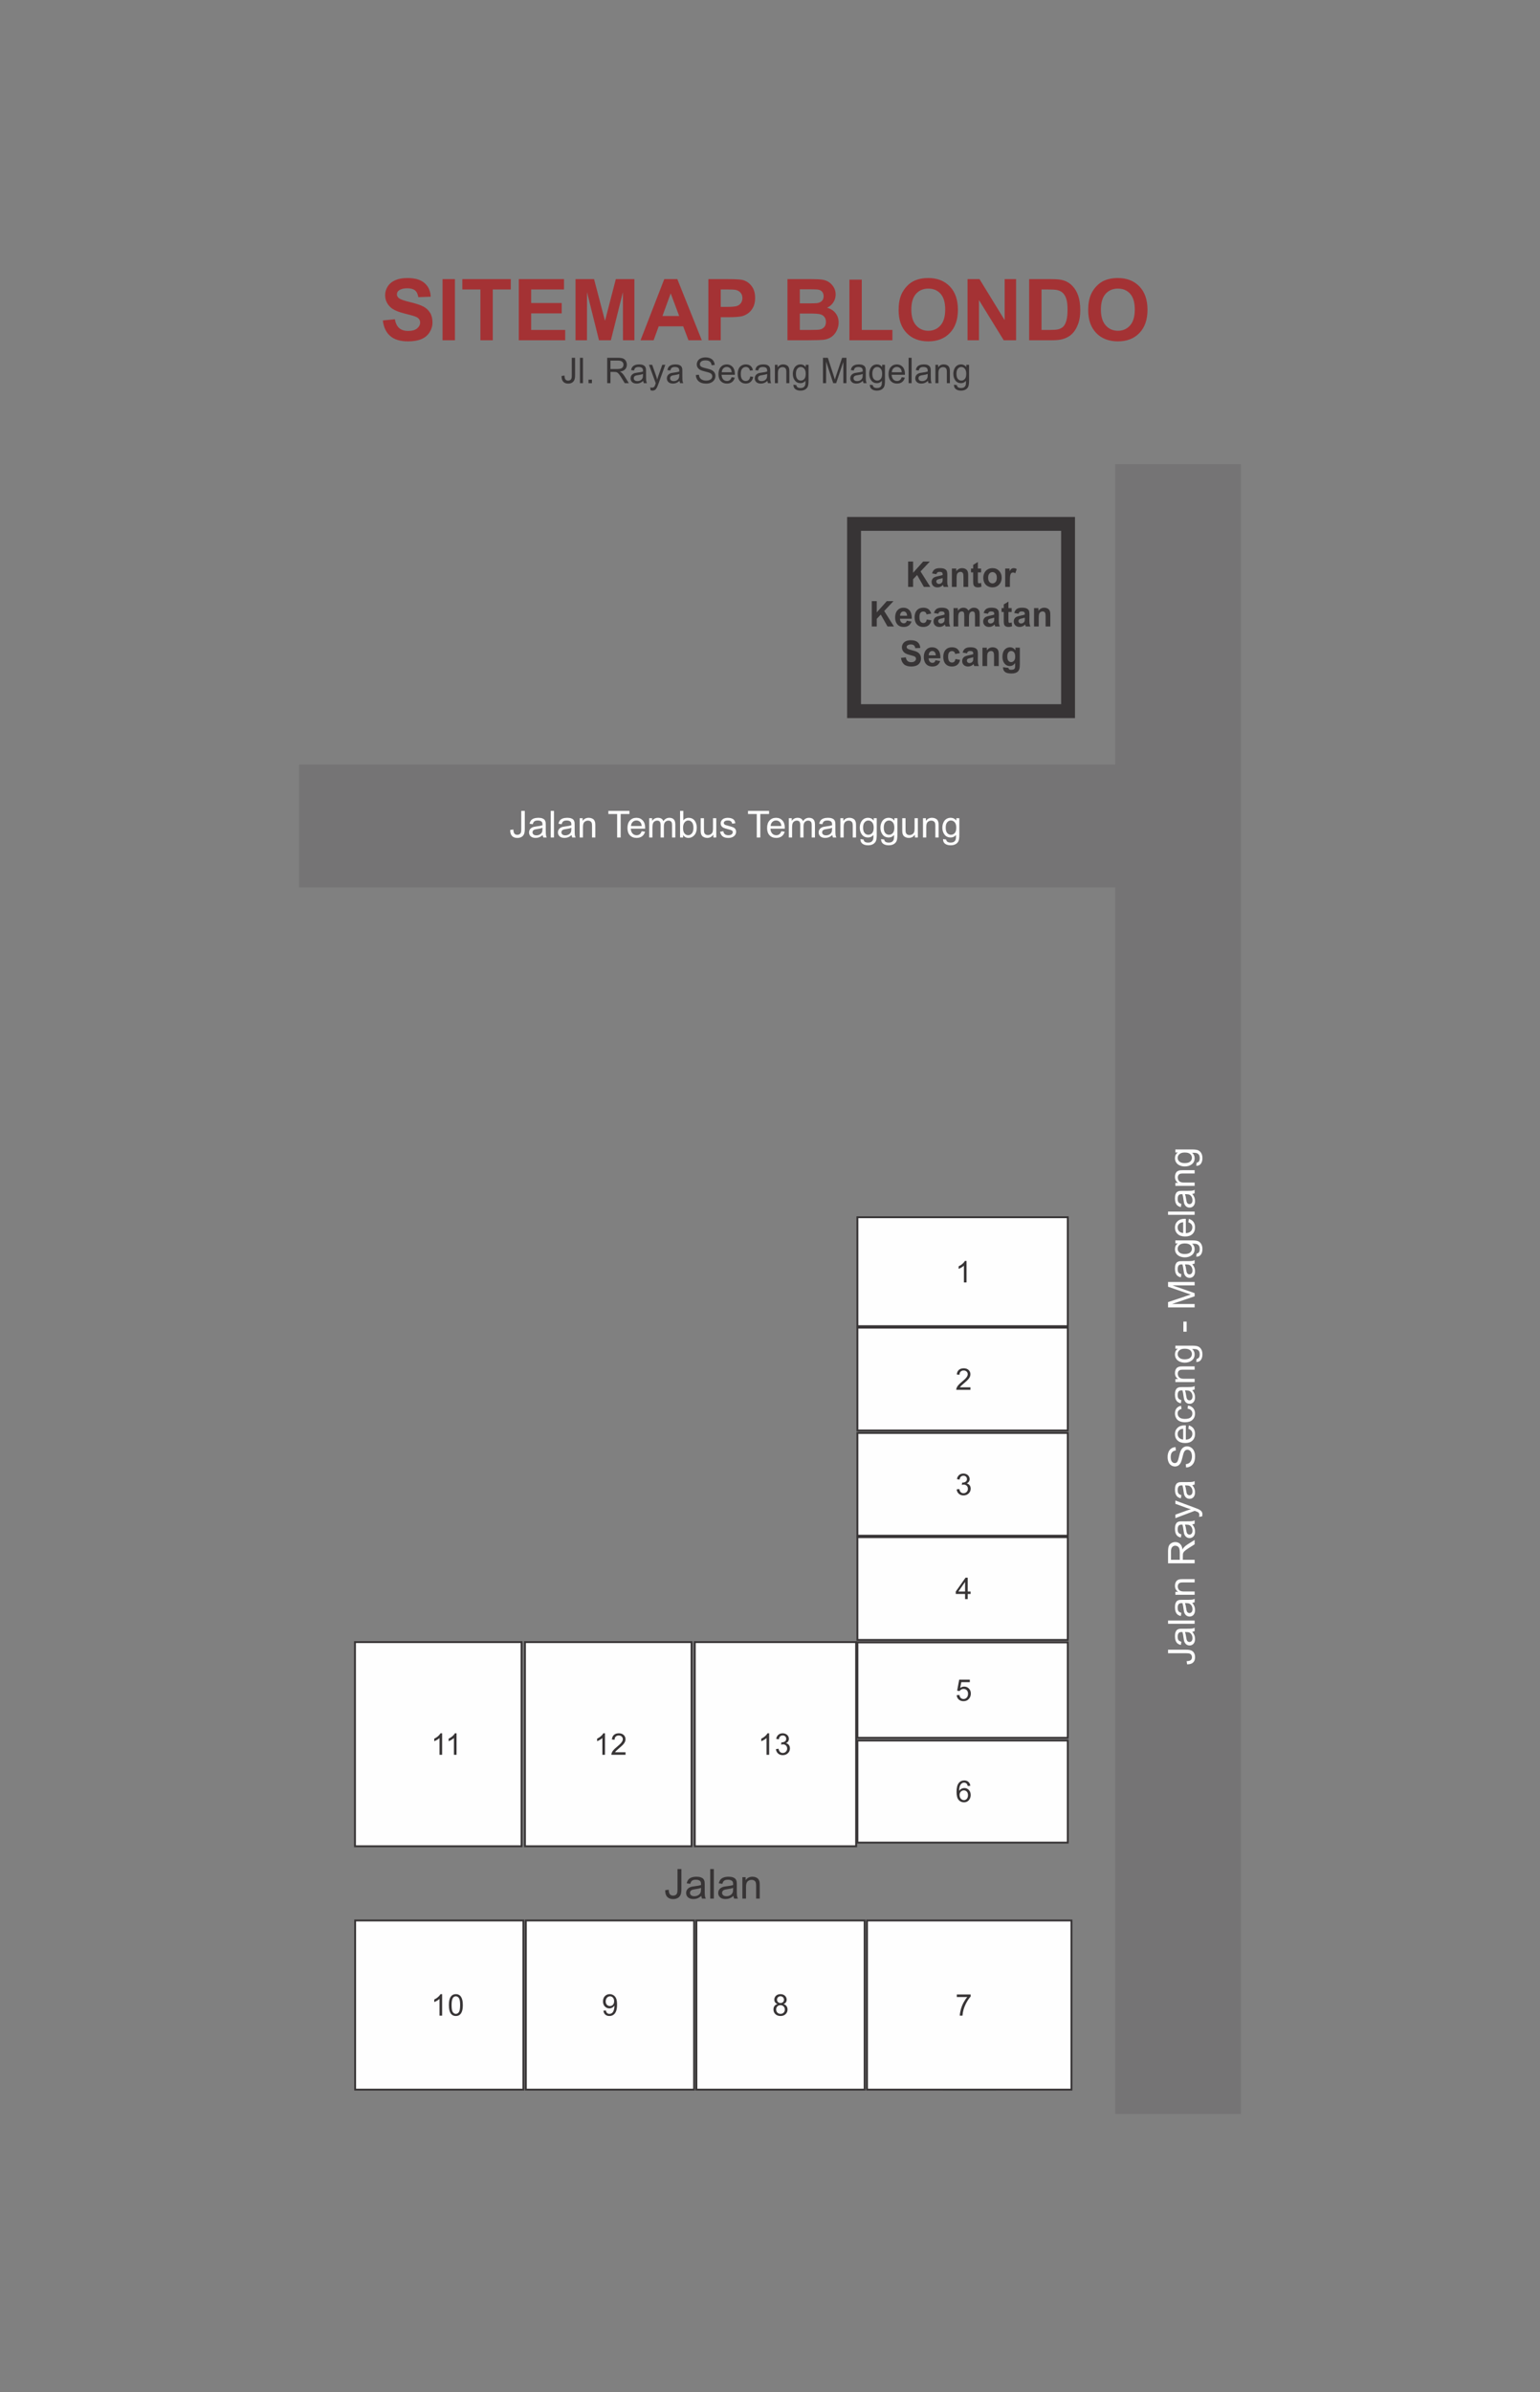 <?xml version="1.0" encoding="UTF-8"?>
<!DOCTYPE svg PUBLIC "-//W3C//DTD SVG 1.1//EN" "http://www.w3.org/Graphics/SVG/1.1/DTD/svg11.dtd">
<!-- Creator: CorelDRAW 2019 (64-Bit) -->
<svg xmlns="http://www.w3.org/2000/svg" xml:space="preserve" width="169.333mm" height="262.806mm" version="1.1" style="shape-rendering:geometricPrecision; text-rendering:geometricPrecision; image-rendering:optimizeQuality; fill-rule:evenodd; clip-rule:evenodd"
viewBox="0 0 10365.55 16087.35"
 xmlns:xlink="http://www.w3.org/1999/xlink">
 <rect x="0" y="0" width="10365.55" height="16087.35" fill="#808080" stroke="none"/>
 <defs>
  <style type="text/css">
   <![CDATA[
    .fil0 {fill:none}
    .fil5 {fill:#FEFEFE}
    .fil1 {fill:#757475}
    .fil2 {fill:#FEFEFE;fill-rule:nonzero}
    .fil3 {fill:#373435;fill-rule:nonzero}
    .fil4 {fill:#373435;fill-rule:nonzero}
    .fil6 {fill:#A43234;fill-rule:nonzero}
   ]]>
  </style>
 </defs>
 <g id="Layer_x0020_1">
  <rect class="fil0" x="-0" y="-0" width="10365.55" height="16087.35"/>
  <polygon class="fil1" points="2013.25,5141.77 7505.96,5141.77 7505.96,3122.09 8352.31,3122.09 8352.31,14217.61 7505.96,14217.61 7505.96,5967.98 2013.25,5967.98 "/>
  <path class="fil2" d="M3434.09 5581.72l21.24 -2.92c0.58,13.7 3.13,23.07 7.66,28.15 4.54,5.04 10.87,7.58 18.9,7.58 5.92,0 11.04,-1.38 15.33,-4.08 4.28,-2.75 7.28,-6.45 8.91,-11.12 1.62,-4.66 2.41,-12.16 2.41,-22.4l0 -123.32 23.74 0 0 121.9c0,14.95 -1.79,26.53 -5.42,34.78 -3.62,8.2 -9.32,14.45 -17.19,18.78 -7.84,4.29 -17.04,6.46 -27.57,6.46 -15.7,0 -27.7,-4.5 -36.02,-13.53 -8.33,-9.04 -12.33,-22.45 -11.99,-40.27zm218.89 34.56c-8.16,6.96 -16.03,11.83 -23.57,14.7 -7.54,2.88 -15.62,4.29 -24.28,4.29 -14.24,0 -25.2,-3.46 -32.86,-10.41 -7.66,-6.92 -11.49,-15.79 -11.49,-26.57 0,-6.33 1.46,-12.11 4.33,-17.37 2.92,-5.25 6.71,-9.41 11.37,-12.57 4.71,-3.16 9.95,-5.58 15.83,-7.2 4.33,-1.13 10.87,-2.21 19.57,-3.29 17.74,-2.08 30.86,-4.62 39.23,-7.54 0.09,-3 0.12,-4.92 0.12,-5.71 0,-8.91 -2.08,-15.2 -6.24,-18.87 -5.62,-4.96 -13.99,-7.41 -25.07,-7.41 -10.37,0 -18.04,1.83 -22.96,5.45 -4.95,3.62 -8.58,10.04 -10.95,19.28l-21.49 -3c1.95,-9.2 5.17,-16.66 9.66,-22.32 4.5,-5.67 11,-10 19.49,-13.08 8.45,-3.04 18.33,-4.58 29.49,-4.58 11.08,0 20.11,1.29 27.07,3.91 6.91,2.63 12.03,5.88 15.29,9.83 3.24,3.96 5.54,8.96 6.87,15 0.71,3.75 1.08,10.49 1.08,20.19l0 29.15c0,20.37 0.45,33.23 1.37,38.69 0.88,5.46 2.71,10.66 5.37,15.66l-22.99 0c-2.21,-4.63 -3.62,-10.04 -4.25,-16.25zm-1.75 -48.72c-7.99,3.24 -19.99,5.99 -35.98,8.25 -9.08,1.29 -15.49,2.75 -19.24,4.37 -3.75,1.62 -6.62,4 -8.66,7.08 -2.04,3.12 -3.09,6.57 -3.09,10.41 0,5.79 2.21,10.66 6.67,14.54 4.46,3.87 10.95,5.83 19.49,5.83 8.46,0 16,-1.83 22.61,-5.54 6.58,-3.66 11.45,-8.7 14.54,-15.07 2.37,-4.96 3.54,-12.24 3.54,-21.87l0.12 -7.99zm55.52 64.97l0 -178.91 21.99 0 0 178.91 -21.99 0zm140.72 -16.25c-8.16,6.96 -16.03,11.83 -23.57,14.7 -7.54,2.88 -15.62,4.29 -24.28,4.29 -14.24,0 -25.19,-3.46 -32.85,-10.41 -7.66,-6.92 -11.5,-15.79 -11.5,-26.57 0,-6.33 1.46,-12.11 4.33,-17.37 2.91,-5.25 6.7,-9.41 11.37,-12.57 4.71,-3.16 9.95,-5.58 15.83,-7.2 4.33,-1.13 10.87,-2.21 19.57,-3.29 17.74,-2.08 30.86,-4.62 39.23,-7.54 0.09,-3 0.13,-4.92 0.13,-5.71 0,-8.91 -2.08,-15.2 -6.25,-18.87 -5.62,-4.96 -13.99,-7.41 -25.07,-7.41 -10.37,0 -18.03,1.83 -22.95,5.45 -4.96,3.62 -8.58,10.04 -10.95,19.28l-21.49 -3c1.96,-9.2 5.17,-16.66 9.66,-22.32 4.5,-5.67 11,-10 19.5,-13.08 8.45,-3.04 18.32,-4.58 29.49,-4.58 11.07,0 20.11,1.29 27.07,3.91 6.91,2.63 12.03,5.88 15.28,9.83 3.25,3.96 5.54,8.96 6.87,15 0.71,3.75 1.08,10.49 1.08,20.19l0 29.15c0,20.37 0.46,33.23 1.37,38.69 0.88,5.46 2.71,10.66 5.38,15.66l-22.99 0c-2.21,-4.63 -3.62,-10.04 -4.25,-16.25zm-1.75 -48.72c-7.99,3.24 -19.99,5.99 -35.98,8.25 -9.08,1.29 -15.49,2.75 -19.24,4.37 -3.75,1.62 -6.62,4 -8.66,7.08 -2.04,3.12 -3.09,6.57 -3.09,10.41 0,5.79 2.21,10.66 6.67,14.54 4.46,3.87 10.95,5.83 19.49,5.83 8.45,0 15.99,-1.83 22.61,-5.54 6.58,-3.66 11.45,-8.7 14.54,-15.07 2.37,-4.96 3.53,-12.24 3.53,-21.87l0.13 -7.99zm56.02 64.97l0 -129.69 19.74 0 0 18.41c9.49,-14.12 23.24,-21.16 41.18,-21.16 7.84,0 15,1.41 21.54,4.21 6.54,2.79 11.45,6.49 14.7,11.04 3.25,4.54 5.54,9.95 6.83,16.2 0.8,4.08 1.21,11.2 1.21,21.36l0 79.63 -21.99 0 0 -78.79c0,-8.96 -0.84,-15.66 -2.55,-20.07 -1.71,-4.42 -4.74,-7.96 -9.08,-10.62 -4.33,-2.63 -9.45,-3.96 -15.29,-3.96 -9.33,0 -17.37,2.96 -24.16,8.91 -6.79,5.91 -10.16,17.2 -10.16,33.78l0 70.76 -21.99 0zm252.13 0l0 -157.93 -58.97 0 0 -20.98 141.68 0 0 20.98 -58.97 0 0 157.93 -23.74 0zm165.17 -41.98l22.74 3c-3.54,13.2 -10.17,23.49 -19.83,30.78 -9.66,7.28 -21.99,10.95 -37.02,10.95 -18.91,0 -33.9,-5.83 -44.98,-17.49 -11.08,-11.62 -16.61,-27.99 -16.61,-49.02 0,-21.74 5.58,-38.65 16.78,-50.64 11.2,-12.03 25.73,-18.03 43.6,-18.03 17.28,0 31.4,5.87 42.35,17.66 10.96,11.78 16.45,28.35 16.45,49.72 0,1.29 -0.04,3.25 -0.12,5.83l-96.58 0c0.83,14.2 4.83,25.12 12.08,32.65 7.2,7.54 16.24,11.33 27.03,11.33 8.04,0 14.91,-2.13 20.57,-6.37 5.71,-4.25 10.2,-11.04 13.53,-20.37zm-71.97 -35.23l72.22 0c-0.96,-10.92 -3.75,-19.08 -8.29,-24.53 -6.95,-8.45 -16.03,-12.7 -27.15,-12.7 -10.08,0 -18.54,3.37 -25.4,10.12 -6.83,6.75 -10.62,15.79 -11.37,27.12zm122.49 77.21l0 -129.69 19.74 0 0 18.32c4.05,-6.33 9.46,-11.45 16.2,-15.28 6.75,-3.87 14.41,-5.79 23.03,-5.79 9.58,0 17.45,2 23.57,5.96 6.13,4 10.46,9.54 12.95,16.7 10.33,-15.12 23.7,-22.66 40.19,-22.66 12.9,0 22.86,3.54 29.77,10.66 6.95,7.13 10.46,18.08 10.46,32.87l0 88.91 -21.99 0 0 -81.63c0,-8.75 -0.75,-15.08 -2.17,-18.95 -1.42,-3.87 -4,-6.95 -7.79,-9.33 -3.75,-2.38 -8.17,-3.54 -13.2,-3.54 -9.16,0 -16.74,3.04 -22.78,9.08 -6.04,6.08 -9.04,15.78 -9.04,29.11l0 75.26 -21.99 0 0 -84.17c0,-9.75 -1.79,-17.07 -5.37,-21.95 -3.58,-4.87 -9.45,-7.33 -17.57,-7.33 -6.16,0 -11.87,1.62 -17.12,4.87 -5.24,3.25 -9.03,8 -11.4,14.29 -2.34,6.24 -3.5,15.29 -3.5,27.07l0 67.22 -21.99 0zm228.39 0l-20.49 0 0 -178.91 21.99 0 0 63.84c9.29,-11.58 21.11,-17.37 35.52,-17.37 7.95,0 15.53,1.59 22.66,4.79 7.12,3.21 12.95,7.75 17.57,13.53 4.58,5.83 8.2,12.83 10.79,21.03 2.63,8.17 3.91,16.95 3.91,26.28 0,22.16 -5.5,39.32 -16.45,51.4 -10.99,12.11 -24.16,18.16 -39.53,18.16 -15.28,0 -27.27,-6.37 -35.98,-19.07l0 16.33zm-0.25 -65.8c0,15.49 2.12,26.7 6.33,33.61 6.91,11.29 16.24,16.95 28.03,16.95 9.62,0 17.91,-4.17 24.86,-12.49 7,-8.33 10.5,-20.74 10.5,-37.23 0,-16.91 -3.34,-29.36 -10.04,-37.4 -6.71,-8.04 -14.83,-12.08 -24.32,-12.08 -9.62,0 -17.91,4.16 -24.87,12.49 -7,8.33 -10.49,20.37 -10.49,36.15zm203.7 65.8l0 -19.28c-10.08,14.7 -23.74,22.03 -41.03,22.03 -7.62,0 -14.74,-1.46 -21.36,-4.37 -6.62,-2.96 -11.53,-6.62 -14.75,-11.04 -3.2,-4.46 -5.45,-9.87 -6.74,-16.29 -0.88,-4.33 -1.33,-11.16 -1.33,-20.49l0 -80.25 21.99 0 0 71.75c0,11.45 0.45,19.2 1.33,23.16 1.37,5.78 4.28,10.28 8.78,13.58 4.46,3.29 9.95,4.95 16.53,4.95 6.58,0 12.74,-1.67 18.49,-5.04 5.75,-3.37 9.83,-7.99 12.24,-13.79 2.38,-5.78 3.58,-14.24 3.58,-25.28l0 -69.34 21.99 0 0 129.69 -19.74 0zm45.52 -38.73l21.74 -3.5c1.2,8.7 4.62,15.37 10.2,20.03 5.58,4.63 13.41,6.96 23.41,6.96 10.12,0 17.62,-2.04 22.53,-6.16 4.87,-4.08 7.33,-8.91 7.33,-14.45 0,-4.95 -2.21,-8.87 -6.58,-11.7 -3.09,-1.95 -10.58,-4.41 -22.49,-7.45 -16.07,-4.04 -27.19,-7.54 -33.44,-10.5 -6.21,-3 -10.91,-7.08 -14.12,-12.33 -3.21,-5.2 -4.83,-10.99 -4.83,-17.32 0,-5.78 1.33,-11.12 3.96,-16.03 2.66,-4.92 6.24,-9 10.79,-12.25 3.41,-2.5 8.08,-4.62 13.95,-6.37 5.91,-1.75 12.2,-2.63 18.95,-2.63 10.17,0 19.08,1.46 26.74,4.41 7.71,2.91 13.37,6.91 17.04,11.91 3.62,5.04 6.16,11.75 7.54,20.16l-21.49 2.99c-0.96,-6.75 -3.79,-12.03 -8.46,-15.82 -4.66,-3.79 -11.24,-5.66 -19.78,-5.66 -10.04,0 -17.24,1.67 -21.54,5 -4.28,3.34 -6.45,7.25 -6.45,11.7 0,2.83 0.88,5.42 2.66,7.71 1.79,2.33 4.58,4.28 8.42,5.83 2.21,0.83 8.62,2.71 19.37,5.63 15.49,4.13 26.32,7.54 32.48,10.16 6.16,2.62 10.99,6.49 14.5,11.5 3.54,5.04 5.28,11.29 5.28,18.78 0,7.29 -2.12,14.16 -6.41,20.62 -4.28,6.45 -10.46,11.45 -18.49,14.99 -8.08,3.54 -17.2,5.29 -27.36,5.29 -16.83,0 -29.7,-3.5 -38.53,-10.46 -8.83,-6.99 -14.45,-17.32 -16.91,-31.02zm246.84 38.73l0 -157.93 -58.97 0 0 -20.98 141.68 0 0 20.98 -58.97 0 0 157.93 -23.74 0zm165.17 -41.98l22.74 3c-3.54,13.2 -10.16,23.49 -19.82,30.78 -9.67,7.28 -21.99,10.95 -37.02,10.95 -18.91,0 -33.91,-5.83 -44.98,-17.49 -11.08,-11.62 -16.62,-27.99 -16.62,-49.02 0,-21.74 5.58,-38.65 16.78,-50.64 11.21,-12.03 25.73,-18.03 43.6,-18.03 17.29,0 31.4,5.87 42.35,17.66 10.96,11.78 16.45,28.35 16.45,49.72 0,1.29 -0.04,3.25 -0.13,5.83l-96.58 0c0.83,14.2 4.83,25.12 12.08,32.65 7.2,7.54 16.24,11.33 27.03,11.33 8.03,0 14.91,-2.13 20.57,-6.37 5.7,-4.25 10.2,-11.04 13.53,-20.37zm-71.96 -35.23l72.22 0c-0.96,-10.92 -3.75,-19.08 -8.29,-24.53 -6.96,-8.45 -16.04,-12.7 -27.15,-12.7 -10.08,0 -18.54,3.37 -25.4,10.12 -6.83,6.75 -10.62,15.79 -11.37,27.12zm122.48 77.21l0 -129.69 19.74 0 0 18.32c4.04,-6.33 9.45,-11.45 16.2,-15.28 6.75,-3.87 14.41,-5.79 23.03,-5.79 9.58,0 17.45,2 23.57,5.96 6.12,4 10.46,9.54 12.95,16.7 10.33,-15.12 23.7,-22.66 40.19,-22.66 12.91,0 22.86,3.54 29.78,10.66 6.95,7.13 10.45,18.08 10.45,32.87l0 88.91 -21.99 0 0 -81.63c0,-8.75 -0.75,-15.08 -2.17,-18.95 -1.41,-3.87 -4,-6.95 -7.79,-9.33 -3.75,-2.38 -8.16,-3.54 -13.2,-3.54 -9.17,0 -16.75,3.04 -22.78,9.08 -6.04,6.08 -9.04,15.78 -9.04,29.11l0 75.26 -21.99 0 0 -84.17c0,-9.75 -1.79,-17.07 -5.37,-21.95 -3.59,-4.87 -9.46,-7.33 -17.58,-7.33 -6.16,0 -11.86,1.62 -17.12,4.87 -5.25,3.25 -9.04,8 -11.41,14.29 -2.33,6.24 -3.5,15.29 -3.5,27.07l0 67.22 -21.99 0zm292.86 -16.25c-8.16,6.96 -16.03,11.83 -23.57,14.7 -7.54,2.88 -15.62,4.29 -24.28,4.29 -14.24,0 -25.19,-3.46 -32.85,-10.41 -7.66,-6.92 -11.5,-15.79 -11.5,-26.57 0,-6.33 1.46,-12.11 4.33,-17.37 2.91,-5.25 6.7,-9.41 11.37,-12.57 4.71,-3.16 9.95,-5.58 15.82,-7.2 4.33,-1.13 10.87,-2.21 19.58,-3.29 17.74,-2.08 30.86,-4.62 39.23,-7.54 0.09,-3 0.13,-4.92 0.13,-5.71 0,-8.91 -2.08,-15.2 -6.25,-18.87 -5.62,-4.96 -13.99,-7.41 -25.07,-7.41 -10.37,0 -18.03,1.83 -22.95,5.45 -4.96,3.62 -8.58,10.04 -10.95,19.28l-21.49 -3c1.96,-9.2 5.17,-16.66 9.66,-22.32 4.5,-5.67 11,-10 19.5,-13.08 8.45,-3.04 18.32,-4.58 29.49,-4.58 11.07,0 20.11,1.29 27.07,3.91 6.91,2.63 12.03,5.88 15.28,9.83 3.25,3.96 5.54,8.96 6.87,15 0.71,3.75 1.08,10.49 1.08,20.19l0 29.15c0,20.37 0.46,33.23 1.37,38.69 0.88,5.46 2.71,10.66 5.37,15.66l-22.99 0c-2.21,-4.63 -3.62,-10.04 -4.25,-16.25zm-1.75 -48.72c-7.99,3.24 -19.99,5.99 -35.98,8.25 -9.08,1.29 -15.49,2.75 -19.24,4.37 -3.75,1.62 -6.62,4 -8.66,7.08 -2.04,3.12 -3.09,6.57 -3.09,10.41 0,5.79 2.21,10.66 6.67,14.54 4.46,3.87 10.95,5.83 19.49,5.83 8.45,0 15.99,-1.83 22.61,-5.54 6.58,-3.66 11.45,-8.7 14.54,-15.07 2.37,-4.96 3.53,-12.24 3.53,-21.87l0.13 -7.99zm56.02 64.97l0 -129.69 19.74 0 0 18.41c9.5,-14.12 23.24,-21.16 41.19,-21.16 7.84,0 15,1.41 21.54,4.21 6.54,2.79 11.45,6.49 14.7,11.04 3.25,4.54 5.54,9.95 6.83,16.2 0.8,4.08 1.21,11.2 1.21,21.36l0 79.63 -21.99 0 0 -78.79c0,-8.96 -0.83,-15.66 -2.54,-20.07 -1.71,-4.42 -4.74,-7.96 -9.08,-10.62 -4.33,-2.63 -9.45,-3.96 -15.29,-3.96 -9.33,0 -17.37,2.96 -24.16,8.91 -6.79,5.91 -10.16,17.2 -10.16,33.78l0 70.76 -21.99 0zm134.93 10.74l21.24 3c0.88,6.58 3.37,11.37 7.46,14.41 5.45,4.04 12.91,6.08 22.36,6.08 10.17,0 18.03,-2.04 23.57,-6.08 5.54,-4.04 9.29,-9.75 11.24,-17.04 1.13,-4.46 1.67,-13.82 1.58,-28.11 -9.62,11.32 -21.57,16.99 -35.9,16.99 -17.83,0 -31.65,-6.42 -41.4,-19.28 -9.78,-12.83 -14.65,-28.24 -14.65,-46.19 0,-12.37 2.25,-23.78 6.7,-34.24 4.46,-10.45 10.95,-18.49 19.45,-24.19 8.5,-5.71 18.49,-8.54 29.99,-8.54 15.28,0 27.9,6.24 37.81,18.74l0 -16 20.24 0 0 111.98c0,20.2 -2.04,34.49 -6.16,42.9 -4.08,8.41 -10.63,15.08 -19.5,19.95 -8.91,4.87 -19.86,7.33 -32.85,7.33 -15.45,0 -27.91,-3.46 -37.4,-10.41 -9.54,-6.91 -14.12,-17.37 -13.79,-31.32zm17.99 -77.8c0,16.96 3.38,29.32 10.12,37.11 6.78,7.79 15.24,11.7 25.4,11.7 10.12,0 18.57,-3.87 25.45,-11.62 6.83,-7.75 10.24,-19.91 10.24,-36.48 0,-15.82 -3.54,-27.78 -10.58,-35.82 -7.04,-8.04 -15.54,-12.03 -25.45,-12.03 -9.78,0 -18.07,3.95 -24.94,11.87 -6.83,7.91 -10.25,19.66 -10.25,35.27zm120.98 77.8l21.24 3c0.88,6.58 3.38,11.37 7.46,14.41 5.45,4.04 12.9,6.08 22.36,6.08 10.16,0 18.03,-2.04 23.57,-6.08 5.54,-4.04 9.29,-9.75 11.24,-17.04 1.13,-4.46 1.67,-13.82 1.59,-28.11 -9.62,11.32 -21.58,16.99 -35.9,16.99 -17.83,0 -31.65,-6.42 -41.39,-19.28 -9.79,-12.83 -14.66,-28.24 -14.66,-46.19 0,-12.37 2.25,-23.78 6.7,-34.24 4.46,-10.45 10.96,-18.49 19.45,-24.19 8.5,-5.71 18.49,-8.54 29.99,-8.54 15.28,0 27.91,6.24 37.82,18.74l0 -16 20.24 0 0 111.98c0,20.2 -2.04,34.49 -6.16,42.9 -4.08,8.41 -10.62,15.08 -19.49,19.95 -8.91,4.87 -19.87,7.33 -32.86,7.33 -15.45,0 -27.9,-3.46 -37.4,-10.41 -9.54,-6.91 -14.12,-17.37 -13.79,-31.32zm18 -77.8c0,16.96 3.37,29.32 10.12,37.11 6.79,7.79 15.24,11.7 25.4,11.7 10.12,0 18.57,-3.87 25.45,-11.62 6.83,-7.75 10.25,-19.91 10.25,-36.48 0,-15.82 -3.54,-27.78 -10.58,-35.82 -7.03,-8.04 -15.53,-12.03 -25.45,-12.03 -9.78,0 -18.07,3.95 -24.94,11.87 -6.83,7.91 -10.24,19.66 -10.24,35.27zm209.73 67.05l0 -19.28c-10.08,14.7 -23.74,22.03 -41.02,22.03 -7.62,0 -14.75,-1.46 -21.36,-4.37 -6.62,-2.96 -11.54,-6.62 -14.75,-11.04 -3.21,-4.46 -5.45,-9.87 -6.75,-16.29 -0.88,-4.33 -1.33,-11.16 -1.33,-20.49l0 -80.25 21.99 0 0 71.75c0,11.45 0.46,19.2 1.33,23.16 1.37,5.78 4.29,10.28 8.79,13.58 4.46,3.29 9.95,4.95 16.53,4.95 6.58,0 12.74,-1.67 18.49,-5.04 5.74,-3.37 9.82,-7.99 12.24,-13.79 2.38,-5.78 3.59,-14.24 3.59,-25.28l0 -69.34 21.99 0 0 129.69 -19.74 0zm54.27 0l0 -129.69 19.74 0 0 18.41c9.49,-14.12 23.24,-21.16 41.19,-21.16 7.83,0 14.99,1.41 21.53,4.21 6.54,2.79 11.45,6.49 14.7,11.04 3.26,4.54 5.54,9.95 6.83,16.2 0.8,4.08 1.21,11.2 1.21,21.36l0 79.63 -21.99 0 0 -78.79c0,-8.96 -0.84,-15.66 -2.55,-20.07 -1.71,-4.42 -4.74,-7.96 -9.07,-10.62 -4.33,-2.63 -9.46,-3.96 -15.29,-3.96 -9.33,0 -17.36,2.96 -24.15,8.91 -6.79,5.91 -10.17,17.2 -10.17,33.78l0 70.76 -21.99 0zm134.93 10.74l21.24 3c0.88,6.58 3.38,11.37 7.46,14.41 5.45,4.04 12.9,6.08 22.36,6.08 10.16,0 18.03,-2.04 23.57,-6.08 5.54,-4.04 9.29,-9.75 11.24,-17.04 1.13,-4.46 1.67,-13.82 1.59,-28.11 -9.62,11.32 -21.58,16.99 -35.9,16.99 -17.83,0 -31.65,-6.42 -41.39,-19.28 -9.79,-12.83 -14.66,-28.24 -14.66,-46.19 0,-12.37 2.25,-23.78 6.7,-34.24 4.46,-10.45 10.96,-18.49 19.45,-24.19 8.5,-5.71 18.49,-8.54 29.99,-8.54 15.28,0 27.91,6.24 37.82,18.74l0 -16 20.24 0 0 111.98c0,20.2 -2.04,34.49 -6.16,42.9 -4.08,8.41 -10.62,15.08 -19.49,19.95 -8.91,4.87 -19.87,7.33 -32.86,7.33 -15.45,0 -27.9,-3.46 -37.4,-10.41 -9.54,-6.91 -14.12,-17.37 -13.79,-31.32zm18 -77.8c0,16.96 3.37,29.32 10.12,37.11 6.79,7.79 15.24,11.7 25.4,11.7 10.12,0 18.57,-3.87 25.45,-11.62 6.83,-7.75 10.25,-19.91 10.25,-36.48 0,-15.82 -3.54,-27.78 -10.58,-35.82 -7.03,-8.04 -15.53,-12.03 -25.45,-12.03 -9.78,0 -18.07,3.95 -24.94,11.87 -6.83,7.91 -10.24,19.66 -10.24,35.27z"/>
  <path class="fil2" d="M7990.12 11193.31l-2.92 -21.24c13.7,-0.59 23.07,-3.13 28.15,-7.67 5.04,-4.54 7.58,-10.87 7.58,-18.9 0,-5.91 -1.38,-11.04 -4.08,-15.33 -2.75,-4.29 -6.45,-7.29 -11.12,-8.91 -4.66,-1.62 -12.16,-2.41 -22.4,-2.41l-123.32 0 0 -23.74 121.9 0c14.95,0 26.52,1.79 34.77,5.41 8.21,3.62 14.45,9.33 18.79,17.2 4.28,7.83 6.46,17.04 6.46,27.57 0,15.7 -4.5,27.69 -13.54,36.02 -9.04,8.33 -22.44,12.33 -40.27,11.99zm34.56 -218.89c6.96,8.17 11.83,16.04 14.7,23.57 2.88,7.54 4.29,15.62 4.29,24.28 0,14.24 -3.46,25.2 -10.41,32.85 -6.92,7.66 -15.79,11.5 -26.57,11.5 -6.33,0 -12.11,-1.46 -17.37,-4.33 -5.25,-2.91 -9.41,-6.7 -12.57,-11.37 -3.16,-4.71 -5.58,-9.95 -7.2,-15.82 -1.13,-4.33 -2.21,-10.87 -3.29,-19.57 -2.08,-17.75 -4.62,-30.86 -7.54,-39.23 -3,-0.09 -4.92,-0.13 -5.71,-0.13 -8.91,0 -15.2,2.08 -18.87,6.25 -4.96,5.62 -7.41,13.99 -7.41,25.07 0,10.37 1.83,18.03 5.45,22.95 3.62,4.96 10.04,8.58 19.28,10.95l-3 21.49c-9.2,-1.96 -16.66,-5.17 -22.32,-9.66 -5.67,-4.5 -10,-11 -13.08,-19.49 -3.04,-8.46 -4.58,-18.33 -4.58,-29.49 0,-11.07 1.29,-20.11 3.91,-27.07 2.63,-6.91 5.88,-12.03 9.83,-15.28 3.96,-3.25 8.96,-5.54 14.99,-6.87 3.75,-0.71 10.5,-1.08 20.2,-1.08l29.15 0c20.37,0 33.23,-0.46 38.69,-1.37 5.46,-0.88 10.66,-2.71 15.66,-5.37l0 22.99c-4.63,2.2 -10.04,3.62 -16.25,4.24zm-48.72 1.75c3.24,7.99 5.99,19.99 8.25,35.98 1.29,9.08 2.75,15.49 4.37,19.24 1.62,3.75 4,6.62 7.08,8.66 3.12,2.04 6.58,3.09 10.41,3.09 5.79,0 10.66,-2.2 14.54,-6.66 3.87,-4.46 5.83,-10.96 5.83,-19.5 0,-8.45 -1.83,-15.99 -5.54,-22.61 -3.66,-6.58 -8.7,-11.45 -15.07,-14.53 -4.96,-2.38 -12.25,-3.54 -21.87,-3.54l-7.99 -0.13zm64.97 -55.51l-178.92 0 0 -21.99 178.92 0 0 21.99zm-16.25 -140.72c6.96,8.16 11.83,16.03 14.7,23.57 2.88,7.54 4.29,15.62 4.29,24.28 0,14.24 -3.46,25.2 -10.41,32.86 -6.92,7.66 -15.79,11.49 -26.57,11.49 -6.33,0 -12.11,-1.46 -17.37,-4.33 -5.25,-2.92 -9.41,-6.71 -12.57,-11.37 -3.16,-4.71 -5.58,-9.95 -7.2,-15.83 -1.13,-4.33 -2.21,-10.87 -3.29,-19.57 -2.08,-17.74 -4.62,-30.86 -7.54,-39.23 -3,-0.09 -4.92,-0.13 -5.71,-0.13 -8.91,0 -15.2,2.08 -18.87,6.25 -4.96,5.62 -7.41,13.99 -7.41,25.07 0,10.37 1.83,18.04 5.45,22.95 3.62,4.96 10.04,8.58 19.28,10.96l-3 21.49c-9.2,-1.95 -16.66,-5.17 -22.32,-9.66 -5.67,-4.5 -10,-11 -13.08,-19.49 -3.04,-8.45 -4.58,-18.33 -4.58,-29.49 0,-11.08 1.29,-20.11 3.91,-27.07 2.63,-6.91 5.88,-12.03 9.83,-15.29 3.96,-3.25 8.96,-5.54 14.99,-6.87 3.75,-0.71 10.5,-1.08 20.2,-1.08l29.15 0c20.37,0 33.23,-0.45 38.69,-1.37 5.46,-0.88 10.66,-2.71 15.66,-5.37l0 22.99c-4.63,2.2 -10.04,3.62 -16.25,4.25zm-48.72 1.74c3.24,7.99 5.99,19.99 8.25,35.99 1.29,9.07 2.75,15.49 4.37,19.24 1.62,3.75 4,6.62 7.08,8.66 3.12,2.04 6.58,3.08 10.41,3.08 5.79,0 10.66,-2.2 14.54,-6.66 3.87,-4.46 5.83,-10.95 5.83,-19.49 0,-8.46 -1.83,-16 -5.54,-22.61 -3.66,-6.58 -8.7,-11.45 -15.07,-14.54 -4.96,-2.37 -12.25,-3.54 -21.87,-3.54l-7.99 -0.13zm64.97 -56.01l-129.69 0 0 -19.74 18.41 0c-14.12,-9.49 -21.16,-23.24 -21.16,-41.19 0,-7.83 1.41,-14.99 4.21,-21.53 2.79,-6.54 6.49,-11.45 11.04,-14.7 4.54,-3.25 9.95,-5.54 16.2,-6.83 4.08,-0.79 11.2,-1.21 21.36,-1.21l79.63 0 0 21.99 -78.79 0c-8.96,0 -15.66,0.83 -20.08,2.54 -4.41,1.71 -7.95,4.75 -10.62,9.08 -2.62,4.33 -3.95,9.46 -3.95,15.29 0,9.33 2.96,17.37 8.91,24.16 5.91,6.79 17.2,10.17 33.78,10.17l70.76 0 0 21.99zm0 -211.65l-178.92 0 0 -79.3c0,-15.95 1.63,-28.07 4.83,-36.36 3.21,-8.29 8.88,-14.91 16.99,-19.86 8.12,-4.95 17.12,-7.41 26.95,-7.41 12.7,0 23.4,4.13 32.11,12.33 8.71,8.2 14.21,20.86 16.58,38.02 3,-6.29 6,-11.04 8.91,-14.28 6.33,-6.91 14.28,-13.45 23.82,-19.58l48.73 -30.94 0 29.57 -37.24 23.65c-10.79,6.87 -18.99,12.57 -24.69,17.03 -5.71,4.5 -9.67,8.5 -11.95,12.04 -2.25,3.5 -3.83,7.12 -4.75,10.79 -0.54,2.66 -0.83,7.03 -0.83,13.16l0 27.41 79.46 0 0 23.74zm-99.95 -23.74l0 -50.81c0,-10.83 -1.13,-19.25 -3.38,-25.32 -2.2,-6.08 -5.79,-10.7 -10.74,-13.83 -4.92,-3.16 -10.24,-4.75 -16.03,-4.75 -8.45,0 -15.45,3.04 -20.91,9.16 -5.45,6.12 -8.16,15.79 -8.16,28.98l0 56.56 59.22 0zm83.7 -238.18c6.96,8.17 11.83,16.04 14.7,23.57 2.88,7.54 4.29,15.62 4.29,24.28 0,14.24 -3.46,25.2 -10.41,32.85 -6.92,7.66 -15.79,11.5 -26.57,11.5 -6.33,0 -12.11,-1.46 -17.37,-4.33 -5.25,-2.91 -9.41,-6.7 -12.57,-11.37 -3.16,-4.71 -5.58,-9.95 -7.2,-15.82 -1.13,-4.33 -2.21,-10.87 -3.29,-19.57 -2.08,-17.75 -4.62,-30.86 -7.54,-39.23 -3,-0.09 -4.92,-0.13 -5.71,-0.13 -8.91,0 -15.2,2.08 -18.87,6.25 -4.96,5.62 -7.41,13.99 -7.41,25.07 0,10.37 1.83,18.03 5.45,22.95 3.62,4.96 10.04,8.58 19.28,10.95l-3 21.49c-9.2,-1.96 -16.66,-5.17 -22.32,-9.66 -5.67,-4.5 -10,-11 -13.08,-19.49 -3.04,-8.46 -4.58,-18.33 -4.58,-29.49 0,-11.07 1.29,-20.11 3.91,-27.07 2.63,-6.91 5.88,-12.03 9.83,-15.28 3.96,-3.25 8.96,-5.54 14.99,-6.87 3.75,-0.71 10.5,-1.08 20.2,-1.08l29.15 0c20.37,0 33.23,-0.46 38.69,-1.37 5.46,-0.88 10.66,-2.71 15.66,-5.37l0 22.99c-4.63,2.2 -10.04,3.62 -16.25,4.24zm-48.72 1.75c3.24,7.99 5.99,19.99 8.25,35.98 1.29,9.08 2.75,15.49 4.37,19.24 1.62,3.75 4,6.62 7.08,8.66 3.12,2.04 6.58,3.09 10.41,3.09 5.79,0 10.66,-2.2 14.54,-6.66 3.87,-4.46 5.83,-10.96 5.83,-19.5 0,-8.45 -1.83,-15.99 -5.54,-22.61 -3.66,-6.58 -8.7,-11.45 -15.07,-14.53 -4.96,-2.38 -12.25,-3.54 -21.87,-3.54l-7.99 -0.13zm114.82 -55.02l-20.32 2.5c1.29,-4.84 1.95,-9 1.95,-12.58 0,-4.92 -0.83,-8.83 -2.46,-11.75 -1.62,-2.96 -3.91,-5.37 -6.83,-7.24 -2.21,-1.38 -7.66,-3.62 -16.41,-6.71 -1.21,-0.42 -3,-1.04 -5.37,-1.96l-130.1 49.23 0 -23.49 74.88 -27.07c9.46,-3.54 19.45,-6.67 29.95,-9.45 -9.87,-2.55 -19.62,-5.54 -29.19,-9.04l-75.63 -27.66 0 -21.95 131.93 49.02c14.2,5.29 23.95,9.41 29.32,12.37 7.2,3.91 12.49,8.41 15.87,13.45 3.37,5.08 5.04,11.12 5.04,18.12 0,4.24 -0.88,8.99 -2.62,14.2zm-66.1 -210.64c6.96,8.16 11.83,16.03 14.7,23.57 2.88,7.54 4.29,15.62 4.29,24.28 0,14.24 -3.46,25.2 -10.41,32.86 -6.92,7.66 -15.79,11.49 -26.57,11.49 -6.33,0 -12.11,-1.46 -17.37,-4.33 -5.25,-2.92 -9.41,-6.71 -12.57,-11.37 -3.16,-4.71 -5.58,-9.95 -7.2,-15.83 -1.13,-4.33 -2.21,-10.87 -3.29,-19.57 -2.08,-17.75 -4.62,-30.86 -7.54,-39.23 -3,-0.09 -4.92,-0.13 -5.71,-0.13 -8.91,0 -15.2,2.08 -18.87,6.25 -4.96,5.62 -7.41,13.99 -7.41,25.07 0,10.37 1.83,18.04 5.45,22.95 3.62,4.96 10.04,8.58 19.28,10.96l-3 21.49c-9.2,-1.95 -16.66,-5.17 -22.32,-9.66 -5.67,-4.5 -10,-11 -13.08,-19.49 -3.04,-8.45 -4.58,-18.33 -4.58,-29.49 0,-11.08 1.29,-20.11 3.91,-27.07 2.63,-6.91 5.88,-12.03 9.83,-15.29 3.96,-3.25 8.96,-5.54 14.99,-6.87 3.75,-0.71 10.5,-1.08 20.2,-1.08l29.15 0c20.37,0 33.23,-0.45 38.69,-1.37 5.46,-0.88 10.66,-2.71 15.66,-5.37l0 22.99c-4.63,2.2 -10.04,3.62 -16.25,4.25zm-48.72 1.74c3.24,7.99 5.99,19.99 8.25,35.99 1.29,9.07 2.75,15.49 4.37,19.24 1.62,3.75 4,6.62 7.08,8.66 3.12,2.04 6.58,3.08 10.41,3.08 5.79,0 10.66,-2.2 14.54,-6.66 3.87,-4.46 5.83,-10.95 5.83,-19.49 0,-8.46 -1.83,-16 -5.54,-22.62 -3.66,-6.57 -8.7,-11.45 -15.07,-14.53 -4.96,-2.37 -12.25,-3.54 -21.87,-3.54l-7.99 -0.13zm7.49 -120.44l-2 -22.24c8.99,-1.04 16.36,-3.5 22.15,-7.38 5.75,-3.87 10.42,-9.87 14,-17.98 3.54,-8.12 5.33,-17.29 5.33,-27.45 0,-9.04 -1.33,-16.99 -4.04,-23.9 -2.71,-6.92 -6.42,-12.03 -11.12,-15.41 -4.71,-3.37 -9.82,-5.08 -15.32,-5.08 -5.58,0 -10.46,1.62 -14.66,4.87 -4.16,3.24 -7.66,8.62 -10.54,16.12 -1.83,4.79 -4.74,15.41 -8.7,31.86 -3.96,16.45 -7.66,27.94 -11.17,34.52 -4.5,8.54 -10.08,14.87 -16.7,19.03 -6.62,4.21 -14.07,6.29 -22.28,6.29 -9.08,0 -17.53,-2.58 -25.36,-7.71 -7.87,-5.12 -13.83,-12.57 -17.91,-22.45 -4.08,-9.83 -6.12,-20.78 -6.12,-32.82 0,-13.25 2.12,-24.94 6.42,-35.07 4.25,-10.12 10.53,-17.91 18.87,-23.36 8.29,-5.46 17.7,-8.37 28.2,-8.79l1.75 22.74c-11.29,1.21 -19.83,5.33 -25.58,12.37 -5.78,7.04 -8.66,17.45 -8.66,31.2 0,14.32 2.63,24.77 7.87,31.31 5.25,6.54 11.58,9.83 18.99,9.83 6.42,0 11.7,-2.33 15.87,-6.95 4.12,-4.58 8.41,-16.45 12.74,-35.69 4.37,-19.24 8.16,-32.44 11.4,-39.61 4.79,-10.37 10.83,-18.07 18.21,-23.03 7.33,-4.95 15.78,-7.41 25.36,-7.41 9.54,0 18.45,2.71 26.86,8.16 8.41,5.45 14.95,13.25 19.61,23.45 4.67,10.2 7,21.66 7,34.45 0,16.15 -2.38,29.69 -7.08,40.6 -4.71,10.96 -11.78,19.5 -21.28,25.7 -9.46,6.24 -20.16,9.49 -32.11,9.82zm15.49 -260.13l3 -22.73c13.2,3.54 23.49,10.16 30.78,19.82 7.28,9.67 10.95,21.99 10.95,37.02 0,18.91 -5.83,33.9 -17.49,44.98 -11.62,11.08 -27.99,16.62 -49.03,16.62 -21.73,0 -38.64,-5.58 -50.64,-16.78 -12.03,-11.21 -18.03,-25.74 -18.03,-43.6 0,-17.29 5.87,-31.4 17.66,-42.35 11.78,-10.96 28.35,-16.45 49.72,-16.45 1.29,0 3.25,0.04 5.83,0.12l0 96.58c14.2,-0.83 25.12,-4.83 32.65,-12.08 7.54,-7.2 11.33,-16.23 11.33,-27.03 0,-8.04 -2.13,-14.91 -6.37,-20.57 -4.25,-5.71 -11.04,-10.2 -20.37,-13.53zm-35.23 71.97l0 -72.22c-10.91,0.96 -19.07,3.75 -24.53,8.29 -8.45,6.96 -12.7,16.03 -12.7,27.15 0,10.08 3.37,18.54 10.12,25.4 6.75,6.83 15.78,10.62 27.11,11.37zm29.74 -207.2l2.99 -21.49c14.79,2.38 26.33,8.37 34.7,18.07 8.37,9.71 12.54,21.66 12.54,35.78 0,17.7 -5.79,31.94 -17.37,42.68 -11.58,10.79 -28.15,16.16 -49.72,16.16 -13.99,0 -26.19,-2.34 -36.69,-6.95 -10.46,-4.63 -18.33,-11.66 -23.54,-21.16 -5.24,-9.45 -7.87,-19.74 -7.87,-30.9 0,-14.04 3.54,-25.57 10.66,-34.48 7.13,-8.96 17.24,-14.7 30.32,-17.2l3.25 21.24c-8.7,2.04 -15.24,5.63 -19.66,10.83 -4.38,5.16 -6.58,11.41 -6.58,18.74 0,11.08 3.95,20.07 11.87,27.03 7.95,6.91 20.45,10.37 37.61,10.37 17.4,0 30.02,-3.33 37.9,-10 7.87,-6.7 11.83,-15.41 11.83,-26.11 0,-8.66 -2.63,-15.87 -7.91,-21.61 -5.25,-5.78 -13.37,-9.45 -24.32,-10.99zm31.23 -124.94c6.96,8.16 11.83,16.03 14.7,23.57 2.88,7.54 4.29,15.62 4.29,24.28 0,14.24 -3.46,25.2 -10.41,32.86 -6.92,7.66 -15.79,11.49 -26.57,11.49 -6.33,0 -12.11,-1.45 -17.37,-4.33 -5.25,-2.91 -9.41,-6.7 -12.57,-11.37 -3.16,-4.71 -5.58,-9.95 -7.2,-15.83 -1.13,-4.33 -2.21,-10.87 -3.29,-19.57 -2.08,-17.74 -4.62,-30.86 -7.54,-39.23 -3,-0.08 -4.92,-0.12 -5.71,-0.12 -8.91,0 -15.2,2.08 -18.87,6.24 -4.96,5.62 -7.41,13.99 -7.41,25.07 0,10.36 1.83,18.03 5.45,22.95 3.62,4.95 10.04,8.58 19.28,10.95l-3 21.49c-9.2,-1.95 -16.66,-5.17 -22.32,-9.66 -5.67,-4.5 -10,-11 -13.08,-19.49 -3.04,-8.45 -4.58,-18.33 -4.58,-29.49 0,-11.08 1.29,-20.11 3.91,-27.07 2.63,-6.91 5.88,-12.03 9.83,-15.29 3.96,-3.24 8.96,-5.54 14.99,-6.87 3.75,-0.71 10.5,-1.08 20.2,-1.08l29.15 0c20.37,0 33.23,-0.45 38.69,-1.37 5.46,-0.88 10.66,-2.71 15.66,-5.37l0 22.99c-4.63,2.21 -10.04,3.62 -16.25,4.25zm-48.72 1.75c3.24,7.99 5.99,19.99 8.25,35.98 1.29,9.08 2.75,15.49 4.37,19.24 1.62,3.75 4,6.62 7.08,8.66 3.12,2.04 6.58,3.09 10.41,3.09 5.79,0 10.66,-2.21 14.54,-6.67 3.87,-4.46 5.83,-10.95 5.83,-19.49 0,-8.45 -1.83,-16 -5.54,-22.61 -3.66,-6.58 -8.7,-11.45 -15.07,-14.54 -4.96,-2.37 -12.25,-3.54 -21.87,-3.54l-7.99 -0.12zm64.97 -56.02l-129.69 0 0 -19.74 18.41 0c-14.12,-9.49 -21.16,-23.24 -21.16,-41.19 0,-7.83 1.41,-14.99 4.21,-21.53 2.79,-6.54 6.49,-11.45 11.04,-14.7 4.54,-3.26 9.95,-5.54 16.2,-6.83 4.08,-0.8 11.2,-1.21 21.36,-1.21l79.63 0 0 21.99 -78.79 0c-8.96,0 -15.66,0.84 -20.08,2.55 -4.41,1.71 -7.95,4.74 -10.62,9.07 -2.62,4.33 -3.95,9.46 -3.95,15.29 0,9.33 2.96,17.36 8.91,24.15 5.91,6.79 17.2,10.17 33.78,10.17l70.76 0 0 21.99zm10.74 -134.93l3 -21.25c6.58,-0.87 11.37,-3.37 14.41,-7.46 4.04,-5.45 6.08,-12.9 6.08,-22.36 0,-10.16 -2.04,-18.03 -6.08,-23.57 -4.04,-5.54 -9.75,-9.29 -17.04,-11.24 -4.46,-1.13 -13.82,-1.67 -28.11,-1.59 11.32,9.62 16.99,21.57 16.99,35.9 0,17.83 -6.42,31.65 -19.28,41.39 -12.83,9.79 -28.24,14.66 -46.19,14.66 -12.37,0 -23.78,-2.25 -34.23,-6.7 -10.46,-4.46 -18.49,-10.96 -24.2,-19.45 -5.71,-8.5 -8.53,-18.49 -8.53,-29.99 0,-15.29 6.24,-27.91 18.74,-37.82l-16 0 0 -20.24 111.98 0c20.2,0 34.49,2.04 42.89,6.16 8.42,4.08 15.08,10.62 19.95,19.49 4.88,8.91 7.33,19.86 7.33,32.86 0,15.45 -3.46,27.9 -10.41,37.4 -6.92,9.54 -17.37,14.12 -31.32,13.79zm-77.8 -18c16.95,0 29.32,-3.37 37.11,-10.12 7.79,-6.79 11.7,-15.24 11.7,-25.4 0,-10.12 -3.87,-18.57 -11.62,-25.45 -7.75,-6.83 -19.91,-10.25 -36.48,-10.25 -15.82,0 -27.78,3.54 -35.82,10.58 -8.04,7.03 -12.03,15.53 -12.03,25.44 0,9.79 3.95,18.08 11.87,24.95 7.91,6.83 19.66,10.24 35.27,10.24zm13.33 -185.7l-21.99 0 0 -67.97 21.99 0 0 67.97zm53.73 -163.62l-178.92 0 0 -35.49 126.65 -42.31c11.78,-3.92 20.61,-6.75 26.49,-8.54 -6.5,-2.04 -16.08,-5.25 -28.7,-9.58l-124.44 -43.06 0 -31.69 178.92 0 0 22.73 -149.68 0 149.68 52.23 0 21.32 -152.43 51.65 152.43 0 0 22.74zm-16.25 -290.61c6.96,8.16 11.83,16.03 14.7,23.57 2.88,7.54 4.29,15.62 4.29,24.28 0,14.24 -3.46,25.2 -10.41,32.86 -6.92,7.66 -15.79,11.49 -26.57,11.49 -6.33,0 -12.11,-1.46 -17.37,-4.33 -5.25,-2.92 -9.41,-6.71 -12.57,-11.37 -3.16,-4.71 -5.58,-9.95 -7.2,-15.83 -1.13,-4.33 -2.21,-10.87 -3.29,-19.57 -2.08,-17.75 -4.62,-30.86 -7.54,-39.23 -3,-0.09 -4.92,-0.13 -5.71,-0.13 -8.91,0 -15.2,2.08 -18.87,6.25 -4.96,5.62 -7.41,13.99 -7.41,25.07 0,10.37 1.83,18.04 5.45,22.95 3.62,4.96 10.04,8.58 19.28,10.96l-3 21.49c-9.2,-1.95 -16.66,-5.17 -22.32,-9.66 -5.67,-4.5 -10,-11 -13.08,-19.49 -3.04,-8.45 -4.58,-18.33 -4.58,-29.49 0,-11.08 1.29,-20.11 3.91,-27.07 2.63,-6.91 5.88,-12.03 9.83,-15.29 3.96,-3.25 8.96,-5.54 14.99,-6.87 3.75,-0.71 10.5,-1.08 20.2,-1.08l29.15 0c20.37,0 33.23,-0.46 38.69,-1.37 5.46,-0.88 10.66,-2.71 15.66,-5.37l0 22.99c-4.63,2.2 -10.04,3.62 -16.25,4.25zm-48.72 1.74c3.24,7.99 5.99,19.99 8.25,35.99 1.29,9.07 2.75,15.49 4.37,19.24 1.62,3.75 4,6.62 7.08,8.66 3.12,2.04 6.58,3.08 10.41,3.08 5.79,0 10.66,-2.2 14.54,-6.66 3.87,-4.46 5.83,-10.95 5.83,-19.49 0,-8.46 -1.83,-16 -5.54,-22.62 -3.66,-6.57 -8.7,-11.45 -15.07,-14.53 -4.96,-2.37 -12.25,-3.54 -21.87,-3.54l-7.99 -0.13zm75.71 -51.97l3 -21.24c6.58,-0.88 11.37,-3.38 14.41,-7.46 4.04,-5.45 6.08,-12.9 6.08,-22.36 0,-10.16 -2.04,-18.03 -6.08,-23.57 -4.04,-5.54 -9.75,-9.29 -17.04,-11.24 -4.46,-1.13 -13.82,-1.67 -28.11,-1.59 11.32,9.62 16.99,21.58 16.99,35.9 0,17.83 -6.42,31.65 -19.28,41.39 -12.83,9.79 -28.24,14.66 -46.19,14.66 -12.37,0 -23.78,-2.25 -34.23,-6.7 -10.46,-4.46 -18.49,-10.96 -24.2,-19.45 -5.71,-8.5 -8.53,-18.49 -8.53,-29.99 0,-15.28 6.24,-27.91 18.74,-37.82l-16 0 0 -20.24 111.98 0c20.2,0 34.49,2.04 42.89,6.16 8.42,4.08 15.08,10.62 19.95,19.49 4.88,8.91 7.33,19.87 7.33,32.86 0,15.45 -3.46,27.9 -10.41,37.4 -6.92,9.54 -17.37,14.12 -31.32,13.79zm-77.8 -18c16.95,0 29.32,-3.37 37.11,-10.12 7.79,-6.79 11.7,-15.24 11.7,-25.4 0,-10.12 -3.87,-18.57 -11.62,-25.45 -7.75,-6.83 -19.91,-10.25 -36.48,-10.25 -15.82,0 -27.78,3.54 -35.82,10.58 -8.04,7.03 -12.03,15.53 -12.03,25.45 0,9.78 3.95,18.07 11.87,24.94 7.91,6.83 19.66,10.24 35.27,10.24zm25.07 -213.48l3 -22.74c13.2,3.54 23.49,10.16 30.78,19.82 7.28,9.67 10.95,21.99 10.95,37.02 0,18.91 -5.83,33.91 -17.49,44.98 -11.62,11.08 -27.99,16.62 -49.03,16.62 -21.73,0 -38.64,-5.58 -50.64,-16.78 -12.03,-11.2 -18.03,-25.73 -18.03,-43.6 0,-17.29 5.87,-31.4 17.66,-42.35 11.78,-10.96 28.35,-16.45 49.72,-16.45 1.29,0 3.25,0.04 5.83,0.13l0 96.58c14.2,-0.83 25.12,-4.83 32.65,-12.08 7.54,-7.2 11.33,-16.24 11.33,-27.03 0,-8.03 -2.13,-14.91 -6.37,-20.57 -4.25,-5.7 -11.04,-10.2 -20.37,-13.53zm-35.23 71.96l0 -72.22c-10.91,0.97 -19.07,3.75 -24.53,8.29 -8.45,6.96 -12.7,16.04 -12.7,27.15 0,10.08 3.37,18.54 10.12,25.4 6.75,6.83 15.78,10.62 27.11,11.37zm77.22 -121.99l-178.92 0 0 -21.99 178.92 0 0 21.99zm-16.25 -140.72c6.96,8.16 11.83,16.03 14.7,23.57 2.88,7.54 4.29,15.62 4.29,24.28 0,14.24 -3.46,25.19 -10.41,32.85 -6.92,7.66 -15.79,11.5 -26.57,11.5 -6.33,0 -12.11,-1.46 -17.37,-4.33 -5.25,-2.91 -9.41,-6.7 -12.57,-11.37 -3.16,-4.71 -5.58,-9.95 -7.2,-15.82 -1.13,-4.33 -2.21,-10.87 -3.29,-19.58 -2.08,-17.74 -4.62,-30.86 -7.54,-39.23 -3,-0.09 -4.92,-0.13 -5.71,-0.13 -8.91,0 -15.2,2.08 -18.87,6.25 -4.96,5.62 -7.41,13.99 -7.41,25.07 0,10.37 1.83,18.03 5.45,22.95 3.62,4.96 10.04,8.58 19.28,10.95l-3 21.49c-9.2,-1.96 -16.66,-5.17 -22.32,-9.66 -5.67,-4.5 -10,-11 -13.08,-19.5 -3.04,-8.45 -4.58,-18.32 -4.58,-29.49 0,-11.07 1.29,-20.11 3.91,-27.07 2.63,-6.91 5.88,-12.03 9.83,-15.28 3.96,-3.25 8.96,-5.54 14.99,-6.87 3.75,-0.71 10.5,-1.08 20.2,-1.08l29.15 0c20.37,0 33.23,-0.46 38.69,-1.37 5.46,-0.88 10.66,-2.71 15.66,-5.38l0 22.99c-4.63,2.21 -10.04,3.62 -16.25,4.25zm-48.72 1.75c3.24,7.99 5.99,19.99 8.25,35.98 1.29,9.08 2.75,15.49 4.37,19.24 1.62,3.75 4,6.62 7.08,8.66 3.12,2.04 6.58,3.09 10.41,3.09 5.79,0 10.66,-2.21 14.54,-6.67 3.87,-4.46 5.83,-10.95 5.83,-19.49 0,-8.45 -1.83,-15.99 -5.54,-22.61 -3.66,-6.58 -8.7,-11.45 -15.07,-14.54 -4.96,-2.37 -12.25,-3.53 -21.87,-3.53l-7.99 -0.13zm64.97 -56.02l-129.69 0 0 -19.74 18.41 0c-14.12,-9.5 -21.16,-23.24 -21.16,-41.19 0,-7.84 1.41,-15 4.21,-21.54 2.79,-6.54 6.49,-11.45 11.04,-14.7 4.54,-3.25 9.95,-5.54 16.2,-6.83 4.08,-0.8 11.2,-1.21 21.36,-1.21l79.63 0 0 21.99 -78.79 0c-8.96,0 -15.66,0.84 -20.08,2.55 -4.41,1.71 -7.95,4.74 -10.62,9.08 -2.62,4.33 -3.95,9.45 -3.95,15.29 0,9.33 2.96,17.37 8.91,24.16 5.91,6.79 17.2,10.16 33.78,10.16l70.76 0 0 21.99zm10.74 -134.93l3 -21.24c6.58,-0.88 11.37,-3.37 14.41,-7.46 4.04,-5.45 6.08,-12.91 6.08,-22.36 0,-10.17 -2.04,-18.03 -6.08,-23.57 -4.04,-5.54 -9.75,-9.29 -17.04,-11.24 -4.46,-1.13 -13.82,-1.67 -28.11,-1.58 11.32,9.62 16.99,21.57 16.99,35.9 0,17.83 -6.42,31.65 -19.28,41.4 -12.83,9.78 -28.24,14.65 -46.19,14.65 -12.37,0 -23.78,-2.25 -34.23,-6.7 -10.46,-4.46 -18.49,-10.96 -24.2,-19.45 -5.71,-8.5 -8.53,-18.49 -8.53,-29.99 0,-15.28 6.24,-27.9 18.74,-37.81l-16 0 0 -20.24 111.98 0c20.2,0 34.49,2.04 42.89,6.16 8.42,4.08 15.08,10.62 19.95,19.5 4.88,8.91 7.33,19.86 7.33,32.85 0,15.45 -3.46,27.91 -10.41,37.4 -6.92,9.54 -17.37,14.12 -31.32,13.79zm-77.8 -18c16.95,0 29.32,-3.37 37.11,-10.12 7.79,-6.78 11.7,-15.24 11.7,-25.4 0,-10.12 -3.87,-18.57 -11.62,-25.45 -7.75,-6.83 -19.91,-10.24 -36.48,-10.24 -15.82,0 -27.78,3.54 -35.82,10.58 -8.04,7.03 -12.03,15.54 -12.03,25.45 0,9.78 3.95,18.07 11.87,24.94 7.91,6.83 19.66,10.24 35.27,10.24z"/>
  <path class="fil3" d="M5748.56 3476.8l1487.11 0.01 0 1352.68 -1533.77 0 0 -1352.68 46.66 -0.01zm1393.78 93.33l-1347.12 0 0 1166.03 1347.12 0 0 -1166.03z"/>
  <path class="fil4" d="M6112.45 3947.27l0 -170.57 33.55 0 0 75.56 67.6 -75.56 44.96 0 -62.5 66.43 65.74 104.14 -43.27 0 -45.58 -80.09 -26.95 28.51 0 51.58 -33.55 0zm189.98 -85.53l-28.68 -5.24c3.23,-12.07 8.83,-21 16.73,-26.8 7.91,-5.8 19.67,-8.7 35.25,-8.7 14.15,0 24.72,1.71 31.66,5.17 6.9,3.45 11.8,7.82 14.62,13.14 2.81,5.32 4.24,15.05 4.24,29.26l-0.46 38.12c0,10.84 0.5,18.86 1.5,24.02 1,5.17 2.9,10.68 5.67,16.56l-31.46 0c-0.81,-2.14 -1.85,-5.32 -3.04,-9.53 -0.51,-1.94 -0.89,-3.21 -1.12,-3.81 -5.4,5.48 -11.18,9.57 -17.35,12.31 -6.17,2.74 -12.73,4.13 -19.71,4.13 -12.29,0 -22.01,-3.46 -29.11,-10.36 -7.09,-6.87 -10.65,-15.6 -10.65,-26.16 0,-6.95 1.62,-13.19 4.86,-18.66 3.24,-5.44 7.75,-9.65 13.61,-12.55 5.82,-2.9 14.23,-5.44 25.21,-7.62 14.81,-2.86 25.1,-5.56 30.82,-8.03l0 -3.29c0,-6.35 -1.51,-10.88 -4.52,-13.61 -3.04,-2.71 -8.75,-4.05 -17.12,-4.05 -5.67,0 -10.06,1.15 -13.22,3.5 -3.2,2.3 -5.74,6.39 -7.71,12.22zm42.57 26.44c-4.05,1.4 -10.49,3.06 -19.32,5.01 -8.8,1.94 -14.58,3.85 -17.28,5.67 -4.13,3.06 -6.2,6.87 -6.2,11.51 0,4.6 1.65,8.54 4.97,11.88 3.31,3.33 7.52,5 12.65,5 5.71,0 11.18,-1.95 16.39,-5.8 3.82,-2.98 6.37,-6.56 7.55,-10.83 0.81,-2.79 1.24,-8.1 1.24,-15.92l0 -6.52zm171.7 59.08l-31.7 0 0 -63.01c0,-13.34 -0.69,-21.96 -2.04,-25.85 -1.38,-3.94 -3.58,-6.95 -6.67,-9.13 -3.08,-2.19 -6.78,-3.26 -11.1,-3.26 -5.56,0 -10.53,1.55 -14.92,4.65 -4.44,3.1 -7.44,7.22 -9.07,12.31 -1.65,5.12 -2.46,14.57 -2.46,28.39l0 55.9 -31.7 0 0 -123.64 29.38 0 0 18.14c10.53,-13.86 23.75,-20.77 39.76,-20.77 7.02,0 13.45,1.32 19.28,3.89 5.86,2.63 10.25,5.92 13.22,9.93 3.01,4.05 5.09,8.62 6.25,13.74 1.19,5.12 1.78,12.43 1.78,21.96l0 76.75zm86.95 -123.64l0 25.97 -21.75 0 0 50.07c0,10.16 0.2,16.08 0.61,17.75 0.43,1.67 1.35,3.06 2.86,4.17 1.46,1.07 3.24,1.63 5.36,1.63 2.96,0 7.2,-1.03 12.8,-3.14l2.66 25.41c-7.36,3.26 -15.69,4.88 -25.02,4.88 -5.71,0 -10.83,-0.99 -15.43,-2.97 -4.58,-1.99 -7.95,-4.57 -10.06,-7.71 -2.16,-3.18 -3.62,-7.42 -4.47,-12.82 -0.65,-3.81 -1,-11.52 -1,-23.15l0 -54.12 -14.58 0 0 -25.97 14.58 0 0 -24.54 31.7 -19.29 0 43.84 21.75 0zm14.8 60.31c0,-10.88 2.58,-21.4 7.79,-31.57 5.21,-10.2 12.57,-17.95 22.09,-23.3 9.52,-5.36 20.13,-8.07 31.89,-8.07 18.17,0 33.01,6.08 44.61,18.23 11.62,12.19 17.4,27.52 17.4,46.09 0,18.74 -5.86,34.27 -17.55,46.58 -11.72,12.31 -26.44,18.46 -44.23,18.46 -10.99,0 -21.47,-2.58 -31.46,-7.7 -9.95,-5.12 -17.54,-12.63 -22.75,-22.56 -5.21,-9.89 -7.79,-21.95 -7.79,-36.17zm32.62 1.74c0,12.27 2.82,21.68 8.45,28.19 5.67,6.55 12.61,9.81 20.9,9.81 8.25,0 15.19,-3.26 20.79,-9.81 5.58,-6.51 8.4,-16 8.4,-28.43 0,-12.11 -2.82,-21.44 -8.4,-27.95 -5.59,-6.56 -12.54,-9.81 -20.79,-9.81 -8.29,0 -15.23,3.26 -20.9,9.81 -5.63,6.51 -8.45,15.92 -8.45,28.19zm146.42 61.58l-31.7 0 0 -123.64 29.39 0 0 17.55c5.05,-8.3 9.6,-13.74 13.64,-16.32 4.05,-2.58 8.64,-3.86 13.77,-3.86 7.25,0 14.23,2.07 20.94,6.16l-9.84 28.51c-5.36,-3.57 -10.33,-5.36 -14.92,-5.36 -4.47,0 -8.26,1.27 -11.34,3.77 -3.09,2.54 -5.52,7.07 -7.29,13.66 -1.78,6.59 -2.66,20.41 -2.66,41.42l0 38.11zm-929.59 266.15l0 -170.57 33.55 0 0 75.56 67.59 -75.56 44.96 0 -62.51 66.43 65.75 104.14 -43.27 0 -45.57 -80.09 -26.95 28.51 0 51.58 -33.55 0zm235.8 -39.07l31.7 5.48c-4.05,11.95 -10.49,21.04 -19.24,27.32 -8.79,6.23 -19.78,9.37 -32.93,9.37 -20.86,0 -36.32,-7.03 -46.31,-21.08 -7.9,-11.28 -11.88,-25.49 -11.88,-42.68 0,-20.49 5.2,-36.57 15.58,-48.16 10.37,-11.63 23.52,-17.43 39.4,-17.43 17.82,0 31.89,6.08 42.23,18.23 10.29,12.15 15.23,30.77 14.76,55.86l-79.36 0c0.23,9.69 2.78,17.23 7.68,22.64 4.85,5.4 10.95,8.09 18.2,8.09 4.97,0 9.14,-1.38 12.49,-4.16 3.4,-2.79 5.94,-7.27 7.68,-13.47zm1.85 -33.11c-0.23,-9.49 -2.58,-16.72 -7.09,-21.64 -4.51,-4.96 -9.99,-7.43 -16.47,-7.43 -6.9,0 -12.61,2.62 -17.12,7.82 -4.51,5.2 -6.71,12.31 -6.63,21.24l47.31 0zm161.98 -14.77l-31.23 5.72c-1.04,-6.39 -3.43,-11.2 -7.17,-14.45 -3.75,-3.21 -8.56,-4.84 -14.5,-4.84 -7.9,0 -14.23,2.82 -18.93,8.45 -4.7,5.64 -7.05,15.05 -7.05,28.27 0,14.69 2.39,25.05 7.17,31.13 4.78,6.07 11.18,9.09 19.2,9.09 6.02,0 10.96,-1.79 14.77,-5.32 3.86,-3.53 6.56,-9.6 8.14,-18.26l31.24 5.48c-3.24,14.76 -9.45,25.92 -18.63,33.47 -9.17,7.54 -21.47,11.31 -36.94,11.31 -17.51,0 -31.5,-5.72 -41.91,-17.12 -10.45,-11.43 -15.66,-27.23 -15.66,-47.44 0,-20.45 5.24,-36.34 15.7,-47.73 10.45,-11.4 24.6,-17.08 42.45,-17.08 14.58,0 26.19,3.26 34.82,9.73 8.59,6.47 14.76,16.32 18.54,29.58zm47.7 1.43l-28.69 -5.24c3.24,-12.07 8.83,-21 16.74,-26.8 7.9,-5.79 19.67,-8.7 35.24,-8.7 14.15,0 24.72,1.71 31.66,5.17 6.9,3.45 11.8,7.82 14.62,13.14 2.81,5.32 4.24,15.05 4.24,29.26l-0.47 38.12c0,10.84 0.5,18.86 1.5,24.02 1,5.17 2.9,10.68 5.67,16.56l-31.46 0c-0.81,-2.14 -1.85,-5.32 -3.04,-9.52 -0.51,-1.95 -0.89,-3.22 -1.12,-3.81 -5.4,5.48 -11.18,9.57 -17.35,12.31 -6.16,2.74 -12.73,4.13 -19.7,4.13 -12.3,0 -22.01,-3.46 -29.11,-10.36 -7.09,-6.87 -10.64,-15.6 -10.64,-26.16 0,-6.95 1.62,-13.19 4.86,-18.66 3.24,-5.44 7.75,-9.65 13.61,-12.54 5.82,-2.9 14.23,-5.44 25.22,-7.63 14.81,-2.86 25.1,-5.56 30.81,-8.03l0 -3.29c0,-6.35 -1.51,-10.88 -4.52,-13.61 -3.04,-2.71 -8.75,-4.05 -17.12,-4.05 -5.66,0 -10.06,1.15 -13.22,3.5 -3.2,2.3 -5.75,6.4 -7.71,12.22zm42.57 26.44c-4.05,1.4 -10.49,3.06 -19.32,5.01 -8.79,1.95 -14.58,3.85 -17.27,5.67 -4.13,3.06 -6.21,6.87 -6.21,11.51 0,4.6 1.66,8.54 4.97,11.88 3.31,3.33 7.52,5 12.65,5 5.71,0 11.18,-1.95 16.39,-5.8 3.81,-2.98 6.36,-6.55 7.55,-10.83 0.81,-2.79 1.24,-8.1 1.24,-15.92l0 -6.52zm60.19 -64.56l29.15 0 0 16.87c10.46,-12.98 22.91,-19.5 37.37,-19.5 7.67,0 14.34,1.63 19.97,4.89 5.67,3.26 10.3,8.18 13.88,14.76 5.29,-6.59 10.99,-11.51 17.08,-14.76 6.1,-3.26 12.61,-4.89 19.55,-4.89 8.79,0 16.23,1.83 22.37,5.52 6.09,3.69 10.64,9.1 13.65,16.24 2.2,5.24 3.27,13.78 3.27,25.58l0 78.93 -31.7 0 0 -70.56c0,-12.27 -1.08,-20.17 -3.28,-23.71 -2.93,-4.64 -7.47,-6.98 -13.57,-6.98 -4.43,0 -8.64,1.39 -12.57,4.17 -3.9,2.82 -6.75,6.91 -8.48,12.27 -1.73,5.41 -2.58,13.9 -2.58,25.53l0 59.28 -31.7 0 0 -67.66c0,-11.99 -0.58,-19.77 -1.7,-23.22 -1.12,-3.5 -2.86,-6.12 -5.25,-7.82 -2.35,-1.7 -5.59,-2.54 -9.64,-2.54 -4.9,0 -9.3,1.35 -13.19,4.05 -3.94,2.74 -6.72,6.63 -8.4,11.75 -1.7,5.12 -2.55,13.63 -2.55,25.45l0 60 -31.69 0 0 -123.64zm231.63 38.11l-28.69 -5.24c3.24,-12.07 8.83,-21 16.74,-26.8 7.91,-5.79 19.67,-8.7 35.24,-8.7 14.15,0 24.72,1.71 31.66,5.17 6.9,3.45 11.8,7.82 14.61,13.14 2.82,5.32 4.24,15.05 4.24,29.26l-0.46 38.12c0,10.84 0.5,18.86 1.5,24.02 1,5.17 2.9,10.68 5.67,16.56l-31.47 0c-0.81,-2.14 -1.85,-5.32 -3.04,-9.52 -0.51,-1.95 -0.89,-3.22 -1.12,-3.81 -5.4,5.48 -11.18,9.57 -17.35,12.31 -6.16,2.74 -12.73,4.13 -19.7,4.13 -12.3,0 -22.02,-3.46 -29.11,-10.36 -7.09,-6.87 -10.64,-15.6 -10.64,-26.16 0,-6.95 1.62,-13.19 4.85,-18.66 3.24,-5.44 7.76,-9.65 13.62,-12.54 5.82,-2.9 14.22,-5.44 25.21,-7.63 14.81,-2.86 25.1,-5.56 30.81,-8.03l0 -3.29c0,-6.35 -1.5,-10.88 -4.51,-13.61 -3.05,-2.71 -8.75,-4.05 -17.12,-4.05 -5.67,0 -10.06,1.15 -13.22,3.5 -3.2,2.3 -5.75,6.4 -7.71,12.22zm42.57 26.44c-4.05,1.4 -10.49,3.06 -19.32,5.01 -8.79,1.95 -14.58,3.85 -17.27,5.67 -4.13,3.06 -6.21,6.87 -6.21,11.51 0,4.6 1.66,8.54 4.98,11.88 3.31,3.33 7.52,5 12.64,5 5.71,0 11.18,-1.95 16.39,-5.8 3.82,-2.98 6.37,-6.55 7.55,-10.83 0.81,-2.79 1.24,-8.1 1.24,-15.92l0 -6.52zm117.33 -64.56l0 25.97 -21.74 0 0 50.07c0,10.16 0.2,16.08 0.61,17.75 0.43,1.67 1.35,3.06 2.86,4.17 1.46,1.07 3.24,1.63 5.36,1.63 2.96,0 7.2,-1.03 12.8,-3.14l2.66 25.41c-7.37,3.26 -15.69,4.88 -25.02,4.88 -5.71,0 -10.83,-0.99 -15.43,-2.97 -4.58,-1.99 -7.95,-4.57 -10.06,-7.71 -2.16,-3.18 -3.62,-7.42 -4.47,-12.82 -0.65,-3.81 -1,-11.52 -1,-23.15l0 -54.12 -14.58 0 0 -25.97 14.58 0 0 -24.53 31.7 -19.3 0 43.84 21.74 0zm45.81 38.11l-28.68 -5.24c3.23,-12.07 8.82,-21 16.73,-26.8 7.91,-5.79 19.67,-8.7 35.24,-8.7 14.15,0 24.72,1.71 31.66,5.17 6.9,3.45 11.8,7.82 14.61,13.14 2.82,5.32 4.24,15.05 4.24,29.26l-0.46 38.12c0,10.84 0.5,18.86 1.5,24.02 1,5.17 2.9,10.68 5.67,16.56l-31.47 0c-0.81,-2.14 -1.85,-5.32 -3.04,-9.52 -0.51,-1.95 -0.89,-3.22 -1.12,-3.81 -5.4,5.48 -11.18,9.57 -17.35,12.31 -6.16,2.74 -12.73,4.13 -19.7,4.13 -12.3,0 -22.02,-3.46 -29.11,-10.36 -7.09,-6.87 -10.64,-15.6 -10.64,-26.16 0,-6.95 1.62,-13.19 4.85,-18.66 3.24,-5.44 7.76,-9.65 13.62,-12.54 5.82,-2.9 14.22,-5.44 25.21,-7.63 14.81,-2.86 25.1,-5.56 30.81,-8.03l0 -3.29c0,-6.35 -1.5,-10.88 -4.51,-13.61 -3.05,-2.71 -8.75,-4.05 -17.12,-4.05 -5.67,0 -10.06,1.15 -13.22,3.5 -3.2,2.3 -5.75,6.4 -7.71,12.22zm42.57 26.44c-4.05,1.4 -10.49,3.06 -19.32,5.01 -8.79,1.95 -14.58,3.85 -17.27,5.67 -4.13,3.06 -6.21,6.87 -6.21,11.51 0,4.6 1.66,8.54 4.98,11.88 3.31,3.33 7.52,5 12.64,5 5.71,0 11.18,-1.95 16.39,-5.8 3.82,-2.98 6.37,-6.55 7.55,-10.83 0.81,-2.79 1.24,-8.1 1.24,-15.92l0 -6.52zm171.7 59.08l-31.7 0 0 -63.01c0,-13.34 -0.69,-21.96 -2.04,-25.85 -1.38,-3.94 -3.58,-6.95 -6.67,-9.13 -3.09,-2.19 -6.79,-3.26 -11.11,-3.26 -5.55,0 -10.52,1.55 -14.92,4.65 -4.44,3.1 -7.44,7.23 -9.07,12.31 -1.65,5.12 -2.46,14.57 -2.46,28.39l0 55.9 -31.7 0 0 -123.64 29.38 0 0 18.14c10.53,-13.86 23.76,-20.77 39.76,-20.77 7.02,0 13.45,1.32 19.28,3.89 5.85,2.63 10.25,5.92 13.22,9.93 3.01,4.05 5.09,8.62 6.25,13.74 1.19,5.12 1.77,12.43 1.77,21.96l0 76.75zm-1005.19 210.88l32.61 -3.34c1.96,11.24 5.9,19.45 11.88,24.74 5.98,5.28 14.04,7.9 24.19,7.9 10.71,0 18.81,-2.34 24.25,-7.03 5.44,-4.68 8.18,-10.16 8.18,-16.44 0,-4.05 -1.16,-7.47 -3.43,-10.33 -2.27,-2.82 -6.29,-5.28 -11.99,-7.35 -3.89,-1.43 -12.76,-3.89 -26.64,-7.46 -17.86,-4.6 -30.39,-10.25 -37.6,-16.95 -10.14,-9.41 -15.19,-20.89 -15.19,-34.43 0,-8.7 2.39,-16.88 7.13,-24.46 4.78,-7.58 11.64,-13.34 20.63,-17.31 8.99,-3.97 19.78,-5.96 32.5,-5.96 20.71,0 36.32,4.73 46.77,14.21 10.49,9.49 15.96,22.12 16.51,37.96l-33.55 1.19c-1.43,-8.81 -4.47,-15.13 -9.14,-18.98 -4.66,-3.86 -11.68,-5.8 -21.01,-5.8 -9.64,0 -17.2,2.07 -22.64,6.19 -3.51,2.66 -5.28,6.19 -5.28,10.64 0,4.05 1.66,7.5 4.98,10.37 4.2,3.69 14.42,7.5 30.66,11.47 16.24,3.93 28.23,8.06 35.98,12.27 7.79,4.25 13.88,10.01 18.28,17.35 4.4,7.34 6.59,16.39 6.59,27.15 0,9.77 -2.63,18.94 -7.9,27.48 -5.28,8.54 -12.73,14.89 -22.37,19.02 -9.64,4.17 -21.67,6.23 -36.05,6.23 -20.94,0 -37.02,-4.96 -48.24,-14.93 -11.22,-9.92 -17.89,-24.41 -20.08,-43.44zm232.28 16.2l31.7 5.48c-4.05,11.95 -10.49,21.04 -19.24,27.32 -8.79,6.23 -19.78,9.37 -32.93,9.37 -20.86,0 -36.32,-7.03 -46.31,-21.08 -7.9,-11.28 -11.87,-25.49 -11.87,-42.68 0,-20.49 5.2,-36.57 15.58,-48.16 10.37,-11.63 23.52,-17.43 39.4,-17.43 17.82,0 31.89,6.08 42.23,18.23 10.29,12.15 15.23,30.77 14.76,55.87l-79.36 0c0.23,9.68 2.78,17.23 7.68,22.63 4.85,5.4 10.95,8.09 18.2,8.09 4.97,0 9.14,-1.38 12.49,-4.16 3.4,-2.79 5.94,-7.27 7.68,-13.47zm1.85 -33.11c-0.23,-9.49 -2.58,-16.72 -7.1,-21.64 -4.51,-4.96 -9.99,-7.43 -16.46,-7.43 -6.9,0 -12.61,2.62 -17.12,7.82 -4.51,5.2 -6.71,12.31 -6.63,21.24l47.31 0zm161.98 -14.77l-31.23 5.72c-1.05,-6.39 -3.43,-11.2 -7.17,-14.45 -3.74,-3.21 -8.56,-4.84 -14.5,-4.84 -7.9,0 -14.23,2.82 -18.93,8.45 -4.7,5.64 -7.05,15.05 -7.05,28.27 0,14.69 2.39,25.05 7.16,31.13 4.79,6.07 11.19,9.09 19.2,9.09 6.02,0 10.96,-1.78 14.77,-5.32 3.86,-3.53 6.56,-9.6 8.14,-18.26l31.24 5.48c-3.24,14.76 -9.45,25.92 -18.63,33.47 -9.17,7.54 -21.47,11.31 -36.94,11.31 -17.51,0 -31.51,-5.72 -41.91,-17.12 -10.46,-11.43 -15.66,-27.23 -15.66,-47.44 0,-20.45 5.24,-36.34 15.7,-47.73 10.45,-11.4 24.6,-17.08 42.45,-17.08 14.58,0 26.19,3.26 34.82,9.73 8.59,6.47 14.76,16.32 18.54,29.58zm47.7 1.43l-28.69 -5.24c3.23,-12.07 8.83,-21 16.74,-26.8 7.9,-5.79 19.66,-8.7 35.24,-8.7 14.15,0 24.72,1.71 31.66,5.17 6.9,3.45 11.8,7.82 14.62,13.14 2.81,5.32 4.24,15.05 4.24,29.27l-0.47 38.11c0,10.84 0.5,18.86 1.5,24.03 1,5.16 2.9,10.68 5.67,16.55l-31.46 0c-0.81,-2.14 -1.85,-5.32 -3.04,-9.52 -0.51,-1.95 -0.89,-3.22 -1.12,-3.81 -5.4,5.48 -11.18,9.57 -17.35,12.31 -6.16,2.74 -12.73,4.13 -19.7,4.13 -12.3,0 -22.02,-3.45 -29.11,-10.36 -7.09,-6.87 -10.64,-15.6 -10.64,-26.16 0,-6.95 1.62,-13.19 4.85,-18.66 3.24,-5.44 7.75,-9.65 13.61,-12.54 5.82,-2.9 14.23,-5.44 25.22,-7.63 14.81,-2.86 25.1,-5.56 30.81,-8.02l0 -3.3c0,-6.35 -1.51,-10.88 -4.52,-13.61 -3.04,-2.7 -8.75,-4.05 -17.12,-4.05 -5.67,0 -10.06,1.16 -13.22,3.5 -3.2,2.3 -5.74,6.4 -7.71,12.22zm42.57 26.45c-4.05,1.39 -10.49,3.05 -19.32,5 -8.79,1.95 -14.58,3.85 -17.28,5.67 -4.12,3.06 -6.2,6.87 -6.2,11.51 0,4.61 1.65,8.54 4.97,11.88 3.31,3.34 7.52,5 12.65,5 5.71,0 11.18,-1.94 16.39,-5.8 3.81,-2.97 6.36,-6.55 7.55,-10.83 0.81,-2.79 1.24,-8.1 1.24,-15.92l0 -6.51zm171.7 59.08l-31.7 0 0 -63.01c0,-13.34 -0.69,-21.96 -2.04,-25.85 -1.38,-3.93 -3.58,-6.95 -6.67,-9.13 -3.08,-2.18 -6.78,-3.26 -11.1,-3.26 -5.56,0 -10.53,1.55 -14.92,4.65 -4.44,3.1 -7.44,7.23 -9.07,12.31 -1.66,5.12 -2.47,14.57 -2.47,28.39l0 55.9 -31.7 0 0 -123.64 29.38 0 0 18.14c10.53,-13.86 23.76,-20.77 39.76,-20.77 7.02,0 13.45,1.32 19.28,3.89 5.86,2.63 10.26,5.92 13.22,9.93 3.01,4.05 5.1,8.62 6.25,13.74 1.2,5.12 1.78,12.43 1.78,21.96l0 76.75zm29.11 7.87l36.32 4.52c0.61,4.41 2.01,7.43 4.16,9.09 3.05,2.34 7.79,3.53 14.26,3.53 8.3,0 14.5,-1.27 18.67,-3.85 2.77,-1.71 4.9,-4.44 6.32,-8.26 0.97,-2.7 1.47,-7.74 1.47,-15.01l0.15 -18.06c-9.56,13.45 -21.59,20.16 -36.09,20.16 -16.12,0 -28.92,-7.03 -38.33,-21.05 -7.41,-11.08 -11.11,-24.9 -11.11,-41.37 0,-20.72 4.86,-36.53 14.54,-47.44 9.68,-10.92 21.74,-16.41 36.17,-16.41 14.84,0 27.11,6.72 36.75,20.13l0 -17.51 29.61 0 0 110.86c0,14.57 -1.15,25.49 -3.5,32.68 -2.31,7.22 -5.59,12.87 -9.84,16.99 -4.2,4.09 -9.83,7.35 -16.88,9.65 -7.06,2.34 -15.97,3.5 -26.73,3.5 -20.36,0 -34.78,-3.61 -43.3,-10.8 -8.52,-7.23 -12.76,-16.32 -12.76,-27.4 0,-1.07 0.03,-2.42 0.11,-3.97zm28.45 -72.19c0,13.11 2.47,22.67 7.37,28.75 4.94,6.08 11.03,9.13 18.24,9.13 7.71,0 14.27,-3.13 19.59,-9.37 5.36,-6.23 8.01,-15.44 8.01,-27.67 0,-12.79 -2.54,-22.28 -7.67,-28.47 -5.09,-6.19 -11.56,-9.29 -19.4,-9.29 -7.59,0 -13.83,3.06 -18.77,9.13 -4.9,6.08 -7.37,15.33 -7.37,27.79z"/>
  <polygon class="fil5" points="5771.17,8186.42 7186.91,8186.42 7186.91,8918.98 5771.17,8918.98 "/>
  <path class="fil4" d="M5771.17 8180.29l1421.86 0 0 744.81 -1427.99 0 0 -744.81 6.12 0zm1409.62 12.24l-1403.5 0 0 720.32 1403.5 0 0 -720.32z"/>
  <path class="fil3" d="M5771.17 8181.74l1420.41 0 0 741.9 -1425.08 0 0 -741.9 4.66 0zm1411.08 9.34l-1406.41 0 0 723.24 1406.41 0 0 -723.24z"/>
  <polygon class="fil5" points="5771.17,8929.06 7186.91,8929.06 7186.91,9620.48 5771.17,9620.48 "/>
  <path class="fil4" d="M5771.17 8922.94l1421.86 0 0 703.66 -1427.99 0 0 -703.66 6.12 0zm1409.62 12.24l-1403.5 0 0 679.17 1403.5 0 0 -679.17z"/>
  <path class="fil3" d="M5771.17 8924.4l1420.41 0 0 700.75 -1425.08 0 0 -700.75 4.66 0zm1411.08 9.34l-1406.41 0 0 682.08 1406.41 0 0 -682.08z"/>
  <polygon class="fil5" points="5771.17,9636.94 7186.91,9636.94 7186.91,10328.35 5771.17,10328.35 "/>
  <path class="fil4" d="M5771.17 9630.82l1421.86 0 0 703.65 -1427.99 0 0 -703.65 6.12 0zm1409.62 12.24l-1403.5 0 0 679.17 1403.5 0 0 -679.17z"/>
  <path class="fil3" d="M5771.17 9632.27l1420.41 0.01 0 700.74 -1425.08 0 0 -700.74 4.66 -0.01zm1411.08 9.34l-1406.41 0 0 682.08 1406.41 0 0 -682.08z"/>
  <polygon class="fil5" points="5771.17,10337.81 7186.91,10337.81 7186.91,11029.23 5771.17,11029.23 "/>
  <path class="fil4" d="M5771.17 10331.69l1421.86 0 0 703.65 -1427.99 0 0 -703.65 6.12 0zm1409.62 12.24l-1403.5 0 0 679.17 1403.5 0 0 -679.17z"/>
  <path class="fil3" d="M5771.17 10333.15l1420.41 0 0 700.75 -1425.08 0 0 -700.75 4.66 0zm1411.08 9.33l-1406.41 0 0 682.08 1406.41 0 0 -682.08z"/>
  <polygon class="fil5" points="5771.17,11045.75 7186.91,11045.75 7186.91,11687.72 5771.17,11687.72 "/>
  <path class="fil4" d="M5771.17 11039.63l1421.86 0 0 654.22 -1427.99 0 0 -654.22 6.12 0zm1409.62 12.24l-1403.5 0 0 629.73 1403.5 0 0 -629.73z"/>
  <path class="fil3" d="M5771.17 11041.08l1420.41 0 0 651.3 -1425.08 0 0 -651.3 4.66 0zm1411.08 9.33l-1406.41 0 0 632.64 1406.41 0 0 -632.64z"/>
  <polygon class="fil5" points="5771.17,11705.47 7186.91,11705.47 7186.91,12392.56 5771.17,12392.56 "/>
  <path class="fil4" d="M5771.17 11699.35l1421.86 0 0 699.34 -1427.99 0 0 -699.34 6.12 0zm1409.62 12.24l-1403.5 0 0 674.85 1403.5 0 0 -674.85z"/>
  <path class="fil3" d="M5771.17 11700.8l1420.41 0 0 696.42 -1425.08 0 0 -696.42 4.66 0zm1411.08 9.33l-1406.41 0 0 677.77 1406.41 0 0 -677.77z"/>
  <polygon class="fil5" points="4676.57,11044.16 5762.8,11044.16 5762.8,12417.26 4676.57,12417.26 "/>
  <path class="fil4" d="M4676.57 11038.04l1092.36 0 0 1385.34 -1098.48 0 0 -1385.34 6.12 0zm1080.11 12.24l-1073.99 0 0 1360.85 1073.99 0 0 -1360.85z"/>
  <path class="fil3" d="M4676.57 11039.5l1090.9 0 0 1382.43 -1095.57 0 0 -1382.43 4.67 0zm1081.56 9.33l-1076.9 0 0 1363.77 1076.9 0 0 -1363.77z"/>
  <polygon class="fil5" points="3533.15,11044.16 4655.04,11044.16 4655.04,12417.26 3533.15,12417.26 "/>
  <path class="fil4" d="M3533.15 11038.04l1128.01 0 0 1385.34 -1134.13 0 0 -1385.34 6.12 0zm1115.77 12.24l-1109.65 0 0 1360.85 1109.65 0 0 -1360.85z"/>
  <path class="fil3" d="M3533.15 11039.5l1126.56 0 0 1382.43 -1131.22 0 0 -1382.43 4.66 0zm1117.23 9.33l-1112.56 0 0 1363.77 1112.56 0 0 -1363.77z"/>
  <polygon class="fil5" points="2389.03,11044.16 3510.92,11044.16 3510.92,12417.26 2389.03,12417.26 "/>
  <path class="fil4" d="M2389.03 11038.04l1128.01 0 0 1385.34 -1134.13 0 0 -1385.34 6.12 0zm1115.77 12.24l-1109.65 0 0 1360.85 1109.65 0 0 -1360.85z"/>
  <path class="fil3" d="M2389.03 11039.5l1126.56 0 0 1382.43 -1131.23 0 0 -1382.43 4.66 0zm1117.23 9.33l-1112.56 0 0 1363.77 1112.56 0 0 -1363.77z"/>
  <polygon class="fil5" points="5835.8,12915.92 7211.61,12915.92 7211.61,14053.86 5835.8,14053.86 "/>
  <path class="fil4" d="M5835.8 12909.8l1381.93 0 0 1150.17c-462.65,0.47 -925.4,0.47 -1388.06,0l0 -1150.17 6.12 0zm1369.69 12.24l-1363.57 0 0 1125.69 1363.57 0 0 -1125.69z"/>
  <path class="fil3" d="M5835.8 12911.26l1380.48 0 0 1147.26 -1385.15 0 0 -1147.26 4.66 0zm1371.15 9.33l-1366.48 0 0 1128.6 1366.48 0 0 -1128.6z"/>
  <polygon class="fil5" points="4687.53,12915.92 5820.16,12915.92 5820.16,14053.86 4687.53,14053.86 "/>
  <path class="fil4" d="M4687.53 12909.8l1138.75 0 0 1150.18 -1144.87 0 0 -1150.18 6.12 0zm1126.51 12.24l-1120.39 0 0 1125.69 1120.39 0 0 -1125.69z"/>
  <path class="fil3" d="M4687.53 12911.26l1137.29 0 0 1147.26 -1141.96 0 0 -1147.26 4.66 0zm1127.96 9.33l-1123.3 0 0 1128.6 1123.3 0 0 -1128.6z"/>
  <polygon class="fil5" points="3539.57,12915.92 4672.2,12915.92 4672.2,14053.86 3539.57,14053.86 "/>
  <path class="fil4" d="M3539.57 12909.8l1138.75 0 0 1150.18 -1144.87 0 0 -1150.18 6.12 0zm1126.51 12.24l-1120.39 0 0 1125.69 1120.39 0 0 -1125.69z"/>
  <path class="fil3" d="M3539.57 12911.26l1137.29 0 0 1147.26 -1141.96 0 0 -1147.26 4.66 0zm1127.96 9.33l-1123.3 0 0 1128.6 1123.3 0 0 -1128.6z"/>
  <polygon class="fil5" points="2390.52,12915.92 3523.15,12915.92 3523.15,14053.86 2390.52,14053.86 "/>
  <path class="fil4" d="M2390.52 12909.8l1138.75 0 0 1150.18 -1144.87 0 0 -1150.18 6.12 0zm1126.51 12.24l-1120.39 0 0 1125.69 1120.39 0 0 -1125.69z"/>
  <path class="fil3" d="M2390.52 12911.26l1137.3 0 0 1147.26 -1141.96 0 0 -1147.26 4.66 0zm1127.96 9.33l-1123.29 0 0 1128.6 1123.29 0 0 -1128.6z"/>
  <path class="fil4" d="M4477.41 12712.48l23.59 -3.24c0.65,15.22 3.47,25.63 8.51,31.27 5.04,5.59 12.08,8.42 21.01,8.42 6.57,0 12.26,-1.53 17.02,-4.54 4.77,-3.05 8.09,-7.17 9.9,-12.35 1.81,-5.18 2.68,-13.51 2.68,-24.9l0 -136.98 26.37 0 0 135.41c0,16.61 -1.98,29.47 -6.01,38.63 -4.02,9.11 -10.36,16.05 -19.1,20.86 -8.7,4.77 -18.92,7.17 -30.63,7.17 -17.45,0 -30.77,-5 -40.02,-15.03 -9.26,-10.05 -13.69,-24.94 -13.32,-44.74zm243.15 38.41c-9.07,7.72 -17.81,13.13 -26.19,16.33 -8.37,3.19 -17.35,4.76 -26.97,4.76 -15.82,0 -27.99,-3.84 -36.5,-11.56 -8.51,-7.68 -12.77,-17.53 -12.77,-29.52 0,-7.03 1.62,-13.46 4.81,-19.29 3.24,-5.83 7.45,-10.46 12.63,-13.97 5.23,-3.52 11.06,-6.2 17.58,-8.01 4.81,-1.25 12.08,-2.45 21.74,-3.65 19.71,-2.31 34.28,-5.14 43.58,-8.37 0.09,-3.33 0.14,-5.46 0.14,-6.34 0,-9.9 -2.31,-16.89 -6.94,-20.96 -6.24,-5.5 -15.54,-8.23 -27.85,-8.23 -11.52,0 -20.04,2.03 -25.49,6.06 -5.51,4.02 -9.53,11.15 -12.17,21.42l-23.87 -3.33c2.17,-10.22 5.73,-18.5 10.73,-24.8 5,-6.29 12.21,-11.1 21.65,-14.53 9.4,-3.37 20.36,-5.09 32.76,-5.09 12.3,0 22.35,1.43 30.07,4.35 7.68,2.91 13.37,6.53 16.98,10.92 3.61,4.39 6.15,9.95 7.63,16.66 0.79,4.16 1.21,11.66 1.21,22.43l0 32.38c0,22.62 0.51,36.92 1.52,42.98 0.97,6.06 3.01,11.84 5.97,17.4l-25.54 0c-2.45,-5.14 -4.02,-11.15 -4.71,-18.04zm-1.95 -54.13c-8.88,3.61 -22.2,6.66 -39.97,9.16 -10.09,1.44 -17.21,3.05 -21.38,4.86 -4.16,1.81 -7.35,4.44 -9.62,7.87 -2.26,3.46 -3.42,7.31 -3.42,11.56 0,6.43 2.45,11.84 7.4,16.15 4.95,4.3 12.16,6.48 21.65,6.48 9.39,0 17.76,-2.04 25.12,-6.16 7.31,-4.07 12.73,-9.67 16.15,-16.74 2.64,-5.51 3.93,-13.6 3.93,-24.29l0.14 -8.88zm61.67 72.17l0 -198.75 24.42 0 0 198.75 -24.42 0zm156.32 -18.04c-9.07,7.72 -17.81,13.13 -26.19,16.33 -8.37,3.19 -17.35,4.76 -26.97,4.76 -15.82,0 -27.99,-3.84 -36.5,-11.56 -8.51,-7.68 -12.77,-17.53 -12.77,-29.52 0,-7.03 1.62,-13.46 4.81,-19.29 3.24,-5.83 7.45,-10.46 12.63,-13.97 5.23,-3.52 11.06,-6.2 17.58,-8.01 4.81,-1.25 12.08,-2.45 21.74,-3.65 19.71,-2.31 34.28,-5.14 43.58,-8.37 0.09,-3.33 0.14,-5.46 0.14,-6.34 0,-9.9 -2.31,-16.89 -6.94,-20.96 -6.24,-5.5 -15.54,-8.23 -27.85,-8.23 -11.52,0 -20.04,2.03 -25.49,6.06 -5.51,4.02 -9.53,11.15 -12.17,21.42l-23.87 -3.33c2.17,-10.22 5.73,-18.5 10.73,-24.8 5,-6.29 12.21,-11.1 21.65,-14.53 9.4,-3.37 20.36,-5.09 32.76,-5.09 12.3,0 22.35,1.43 30.07,4.35 7.68,2.91 13.37,6.53 16.98,10.92 3.61,4.39 6.15,9.95 7.63,16.66 0.79,4.16 1.21,11.66 1.21,22.43l0 32.38c0,22.62 0.51,36.92 1.52,42.98 0.97,6.06 3.01,11.84 5.97,17.4l-25.54 0c-2.45,-5.14 -4.02,-11.15 -4.71,-18.04zm-1.95 -54.13c-8.88,3.61 -22.2,6.66 -39.97,9.16 -10.09,1.44 -17.21,3.05 -21.38,4.86 -4.16,1.81 -7.35,4.44 -9.62,7.87 -2.26,3.46 -3.42,7.31 -3.42,11.56 0,6.43 2.45,11.84 7.4,16.15 4.95,4.3 12.16,6.48 21.65,6.48 9.39,0 17.76,-2.04 25.12,-6.16 7.31,-4.07 12.73,-9.67 16.15,-16.74 2.64,-5.51 3.93,-13.6 3.93,-24.29l0.14 -8.88zm62.22 72.17l0 -144.07 21.93 0 0 20.45c10.55,-15.68 25.81,-23.5 45.75,-23.5 8.7,0 16.66,1.57 23.92,4.67 7.27,3.1 12.73,7.22 16.33,12.26 3.61,5.05 6.15,11.06 7.59,18 0.88,4.54 1.34,12.44 1.34,23.73l0 88.45 -24.42 0 0 -87.53c0,-9.95 -0.93,-17.4 -2.83,-22.3 -1.89,-4.9 -5.27,-8.83 -10.08,-11.8 -4.81,-2.91 -10.5,-4.4 -16.98,-4.4 -10.36,0 -19.29,3.29 -26.83,9.9 -7.54,6.57 -11.29,19.11 -11.29,37.52l0 78.6 -24.42 0z"/>
  <path class="fil6" d="M2576.78 2155.14l80.97 -8.04c4.88,27.09 14.64,46.9 29.48,59.63 14.83,12.73 34.84,19.05 60.01,19.05 26.61,0 46.71,-5.65 60.2,-16.94 13.49,-11.29 20.29,-24.5 20.29,-39.62 0,-9.76 -2.87,-17.99 -8.52,-24.88 -5.64,-6.79 -15.6,-12.73 -29.76,-17.71 -9.67,-3.44 -31.68,-9.38 -66.13,-17.98 -44.31,-11.11 -75.42,-24.69 -93.31,-40.87 -25.18,-22.68 -37.71,-50.34 -37.71,-82.98 0,-20.97 5.93,-40.68 17.71,-58.96 11.86,-18.28 28.9,-32.16 51.2,-41.74 22.31,-9.57 49.1,-14.35 80.69,-14.35 51.39,0 90.16,11.39 116.09,34.27 26.03,22.87 39.62,53.31 40.96,91.5l-83.26 2.87c-3.54,-21.25 -11.1,-36.47 -22.68,-45.75 -11.58,-9.29 -29,-13.98 -52.16,-13.98 -23.93,0 -42.68,4.98 -56.18,14.93 -8.71,6.41 -13.11,14.93 -13.11,25.65 0,9.76 4.11,18.09 12.35,24.98 10.43,8.91 35.79,18.09 76.09,27.66 40.29,9.48 70.05,19.43 89.29,29.57 19.34,10.24 34.46,24.12 45.37,41.83 10.91,17.7 16.36,39.53 16.36,65.46 0,23.54 -6.5,45.65 -19.62,66.23 -13.11,20.57 -31.58,35.89 -55.51,45.84 -23.92,10.05 -53.79,15.03 -89.49,15.03 -51.96,0 -91.88,-11.97 -119.73,-35.99 -27.85,-23.93 -44.41,-58.86 -49.86,-104.71zm401.97 133.23l0 -411.16 83.27 0 0 411.16 -83.27 0zm254.87 0l0 -341.68 -121.74 0 0 -69.48 326.17 0 0 69.48 -121.17 0 0 341.68 -83.26 0zm258.32 0l0 -411.16 304.36 0 0 69.48 -221.09 0 0 91.31 205.58 0 0 69.48 -205.58 0 0 111.41 229.12 0 0 69.48 -312.39 0zm381.87 0l0 -411.16 124.71 0 73.7 280.43 72.83 -280.43 125 0 0 411.16 -76.95 0 -0.29 -323.68 -81.07 323.68 -80.01 0 -80.68 -323.68 -0.29 323.68 -76.95 0zm849.89 0l-89.67 0 -35.51 -93.6 -164.9 0 -34.17 93.6 -88.05 0 159.64 -411.16 87.95 0 164.71 411.16zm-152.17 -163.09l-57.14 -152.17 -55.51 152.17 112.65 0zm196.48 163.09l0 -411.16 133.13 0c50.44,0 83.27,2.01 98.58,6.12 23.54,6.23 43.25,19.63 59.14,40.3 15.89,20.67 23.83,47.37 23.83,80.11 0,25.26 -4.6,46.41 -13.69,63.64 -9.19,17.23 -20.77,30.72 -34.84,40.58 -14.07,9.76 -28.42,16.27 -42.97,19.43 -19.81,3.92 -48.43,5.93 -85.95,5.93l-53.97 0 0 155.05 -83.27 0zm83.27 -341.68l0 117.15 45.27 0c32.64,0 54.36,-2.2 65.37,-6.51 11.01,-4.31 19.62,-11.01 25.84,-20.29 6.22,-9.19 9.38,-19.81 9.38,-32.06 0,-15.02 -4.4,-27.37 -13.11,-37.13 -8.8,-9.76 -19.81,-15.89 -33.3,-18.38 -9.86,-1.82 -29.67,-2.78 -59.54,-2.78l-39.91 0zm448.96 -69.48l164.43 0c32.64,0 56.85,1.34 72.83,4.02 16.08,2.78 30.34,8.42 42.97,16.94 12.63,8.61 23.16,20 31.59,34.26 8.42,14.26 12.63,30.34 12.63,48.05 0,19.14 -5.17,36.84 -15.51,52.83 -10.34,16.08 -24.41,28.05 -42.11,36.09 24.98,7.37 44.12,19.81 57.61,37.42 13.4,17.61 20.1,38.29 20.1,62.12 0,18.76 -4.31,36.94 -13.02,54.65 -8.71,17.7 -20.57,31.87 -35.7,42.49 -15.03,10.53 -33.59,17.04 -55.7,19.52 -13.78,1.44 -47.18,2.39 -100.11,2.78l-140.02 0 0 -411.16zm83.27 68.33l0 94.75 54.36 0c32.25,0 52.36,-0.48 60.2,-1.43 14.16,-1.63 25.36,-6.51 33.5,-14.65 8.14,-8.13 12.15,-18.76 12.15,-31.96 0,-12.73 -3.54,-22.97 -10.52,-30.92 -6.98,-7.94 -17.42,-12.73 -31.2,-14.35 -8.23,-0.96 -31.87,-1.44 -70.82,-1.44l-47.66 0zm0 163.09l0 110.25 76.95 0c29.87,0 48.91,-0.86 56.95,-2.49 12.35,-2.3 22.39,-7.76 30.15,-16.47 7.76,-8.8 11.68,-20.38 11.68,-35.03 0,-12.44 -2.97,-22.88 -9,-31.49 -5.94,-8.61 -14.64,-14.93 -25.94,-18.85 -11.29,-3.92 -35.89,-5.93 -73.7,-5.93l-67.09 0zm333.73 179.74l0 -407.72 83.26 0 0 338.23 206.16 0 0 69.48 -289.42 0zm331.25 -203.1c0,-41.92 6.32,-77.14 18.85,-105.66 9.28,-20.95 22.11,-39.81 38.28,-56.47 16.17,-16.65 33.88,-29 53.12,-37.13 25.65,-10.82 55.22,-16.28 88.72,-16.28 60.68,0 109.11,18.85 145.57,56.47 36.37,37.71 54.55,90.06 54.55,157.15 0,66.52 -18.09,118.58 -54.17,156.1 -36.09,37.62 -84.42,56.38 -144.81,56.38 -61.16,0 -109.87,-18.67 -145.96,-56.09 -36.08,-37.32 -54.17,-88.82 -54.17,-154.47zm85.56 -2.77c0,46.61 10.82,81.93 32.36,106.04 21.53,24.03 48.9,36.09 82.02,36.09 33.2,0 60.39,-11.96 81.73,-35.79 21.25,-23.93 31.87,-59.72 31.87,-107.49 0,-47.18 -10.33,-82.41 -31.1,-105.56 -20.67,-23.26 -48.14,-34.84 -82.5,-34.84 -34.27,0 -61.92,11.77 -82.88,35.22 -20.97,23.54 -31.49,58.96 -31.49,106.33zm378.33 205.87l0 -411.16 80.59 0 169.21 275.54 0 -275.54 76.95 0 0 411.16 -83.17 0 -166.63 -270.28 0 270.28 -76.95 0zm414.71 -411.16l151.41 0c34.16,0 60.2,2.58 78.1,7.85 24.02,7.08 44.69,19.72 61.83,37.9 17.23,18.09 30.24,40.3 39.24,66.61 8.9,26.22 13.4,58.67 13.4,97.15 0,33.88 -4.21,62.98 -12.63,87.48 -10.24,29.95 -24.88,54.17 -43.93,72.64 -14.35,14.07 -33.79,24.98 -58.2,32.82 -18.28,5.84 -42.68,8.71 -73.31,8.71l-155.91 0 0 -411.16zm83.26 69.48l0 272.19 61.73 0c23.07,0 39.72,-1.34 49.96,-3.92 13.49,-3.35 24.6,-9.09 33.4,-17.13 8.9,-8.04 16.07,-21.24 21.63,-39.62 5.64,-18.38 8.42,-43.55 8.42,-75.33 0,-31.77 -2.78,-56.08 -8.42,-73.11 -5.56,-17.04 -13.4,-30.25 -23.45,-39.82 -10.05,-9.48 -22.78,-15.98 -38.28,-19.33 -11.48,-2.58 -34.17,-3.92 -67.86,-3.92l-37.14 0zm314.21 138.58c0,-41.92 6.32,-77.14 18.85,-105.66 9.28,-20.95 22.11,-39.81 38.28,-56.47 16.17,-16.65 33.88,-29 53.12,-37.13 25.65,-10.82 55.22,-16.28 88.72,-16.28 60.68,0 109.11,18.85 145.57,56.47 36.37,37.71 54.55,90.06 54.55,157.15 0,66.52 -18.09,118.58 -54.17,156.1 -36.09,37.62 -84.42,56.38 -144.81,56.38 -61.16,0 -109.87,-18.67 -145.96,-56.09 -36.08,-37.32 -54.17,-88.82 -54.17,-154.47zm85.56 -2.77c0,46.61 10.82,81.93 32.36,106.04 21.53,24.03 48.9,36.09 82.02,36.09 33.2,0 60.39,-11.96 81.73,-35.79 21.25,-23.93 31.87,-59.72 31.87,-107.49 0,-47.18 -10.33,-82.41 -31.1,-105.56 -20.67,-23.26 -48.14,-34.84 -82.5,-34.84 -34.27,0 -61.92,11.77 -82.88,35.22 -20.97,23.54 -31.49,58.96 -31.49,106.33z"/>
  <path class="fil4" d="M3779.77 2528.62l19.66 -2.78c0.54,13.06 2.9,22 7.1,26.84 4.2,4.8 10.06,7.22 17.5,7.22 5.48,0 10.22,-1.31 14.19,-3.89 3.97,-2.61 6.75,-6.15 8.26,-10.6 1.49,-4.44 2.23,-11.59 2.23,-21.36l0 -117.57 21.98 0 0 116.22c0,14.25 -1.66,25.29 -5.01,33.15 -3.35,7.83 -8.64,13.78 -15.93,17.91 -7.25,4.09 -15.77,6.16 -25.53,6.16 -14.53,0 -25.64,-4.29 -33.35,-12.91 -7.71,-8.61 -11.42,-21.4 -11.1,-38.39zm123.77 48.44l0 -170.57 20.36 0 0 170.57 -20.36 0zm57.65 0l0 -23.82 23.13 0 0 23.82 -23.13 0zm125.78 0l0 -170.57 73.42 0c14.76,0 25.99,1.55 33.66,4.61 7.67,3.05 13.8,8.45 18.39,16.2 4.59,7.74 6.87,16.32 6.87,25.69 0,12.11 -3.82,22.32 -11.42,30.62 -7.59,8.29 -19.32,13.53 -35.2,15.8 5.82,2.86 10.22,5.72 13.22,8.5 6.4,6.04 12.46,13.62 18.13,22.71l28.65 46.46 -27.37 0 -21.9 -35.5c-6.37,-10.28 -11.64,-18.1 -15.77,-23.54 -4.16,-5.44 -7.87,-9.21 -11.15,-11.39 -3.23,-2.15 -6.59,-3.65 -9.98,-4.53 -2.47,-0.51 -6.51,-0.8 -12.19,-0.8l-25.37 0 0 75.76 -21.98 0zm21.98 -95.29l47.04 0c10.03,0 17.81,-1.07 23.44,-3.21 5.63,-2.11 9.92,-5.52 12.81,-10.25 2.93,-4.68 4.4,-9.76 4.4,-15.29 0,-8.06 -2.81,-14.73 -8.48,-19.93 -5.67,-5.2 -14.61,-7.78 -26.84,-7.78l-52.36 0 0 56.46zm220.52 79.81c-7.56,6.63 -14.85,11.28 -21.83,14.01 -6.98,2.74 -14.46,4.1 -22.48,4.1 -13.19,0 -23.33,-3.3 -30.42,-9.93 -7.09,-6.59 -10.64,-15.05 -10.64,-25.33 0,-6.04 1.35,-11.56 4,-16.56 2.7,-5 6.21,-8.97 10.53,-11.99 4.36,-3.02 9.22,-5.32 14.65,-6.87 4.01,-1.08 10.06,-2.11 18.13,-3.14 16.42,-1.98 28.57,-4.41 36.32,-7.19 0.07,-2.86 0.12,-4.68 0.12,-5.44 0,-8.5 -1.93,-14.49 -5.79,-17.98 -5.2,-4.73 -12.96,-7.07 -23.21,-7.07 -9.6,0 -16.69,1.75 -21.24,5.2 -4.59,3.45 -7.95,9.56 -10.14,18.38l-19.89 -2.85c1.81,-8.78 4.77,-15.89 8.94,-21.28 4.16,-5.4 10.18,-9.53 18.05,-12.47 7.82,-2.9 16.97,-4.36 27.3,-4.36 10.25,0 18.63,1.23 25.06,3.73 6.4,2.5 11.14,5.6 14.15,9.37 3.01,3.78 5.13,8.54 6.36,14.29 0.66,3.57 1,10.01 1,19.26l0 27.8c0,19.42 0.42,31.68 1.27,36.89 0.81,5.2 2.5,10.16 4.98,14.92l-21.28 0c-2.04,-4.4 -3.35,-9.57 -3.94,-15.48zm-1.62 -46.46c-7.41,3.1 -18.51,5.72 -33.32,7.87 -8.41,1.23 -14.35,2.62 -17.82,4.17 -3.47,1.55 -6.13,3.81 -8.02,6.75 -1.89,2.97 -2.85,6.27 -2.85,9.92 0,5.52 2.04,10.16 6.17,13.86 4.13,3.69 10.14,5.56 18.05,5.56 7.83,0 14.81,-1.74 20.94,-5.28 6.1,-3.49 10.61,-8.29 13.46,-14.37 2.2,-4.72 3.28,-11.67 3.28,-20.84l0.12 -7.63zm50.93 109.47l-2.31 -19.38c4.47,1.23 8.33,1.87 11.64,1.87 4.55,0 8.18,-0.8 10.88,-2.34 2.74,-1.55 4.98,-3.73 6.71,-6.52 1.27,-2.1 3.36,-7.3 6.21,-15.64 0.39,-1.15 0.97,-2.86 1.81,-5.12l-45.57 -124.04 21.75 0 25.06 71.39c3.28,9.01 6.17,18.54 8.75,28.54 2.35,-9.41 5.12,-18.7 8.37,-27.83l25.61 -72.1 20.32 0 -45.38 125.78c-4.9,13.54 -8.72,22.83 -11.45,27.96 -3.62,6.87 -7.79,11.91 -12.46,15.13 -4.7,3.22 -10.29,4.81 -16.77,4.81 -3.94,0 -8.33,-0.83 -13.15,-2.5zm195.04 -63.01c-7.56,6.63 -14.85,11.28 -21.82,14.01 -6.98,2.74 -14.46,4.1 -22.48,4.1 -13.19,0 -23.33,-3.3 -30.43,-9.93 -7.09,-6.59 -10.64,-15.05 -10.64,-25.33 0,-6.04 1.35,-11.56 4,-16.56 2.7,-5 6.21,-8.97 10.53,-11.99 4.36,-3.02 9.22,-5.32 14.65,-6.87 4.01,-1.08 10.06,-2.11 18.13,-3.14 16.42,-1.98 28.57,-4.41 36.32,-7.19 0.07,-2.86 0.12,-4.68 0.12,-5.44 0,-8.5 -1.93,-14.49 -5.79,-17.98 -5.2,-4.73 -12.96,-7.07 -23.21,-7.07 -9.6,0 -16.7,1.75 -21.25,5.2 -4.59,3.45 -7.95,9.56 -10.15,18.38l-19.89 -2.85c1.81,-8.78 4.77,-15.89 8.94,-21.28 4.16,-5.4 10.18,-9.53 18.05,-12.47 7.82,-2.9 16.97,-4.36 27.3,-4.36 10.25,0 18.63,1.23 25.06,3.73 6.4,2.5 11.14,5.6 14.15,9.37 3.01,3.78 5.13,8.54 6.36,14.29 0.66,3.57 1,10.01 1,19.26l0 27.8c0,19.42 0.42,31.68 1.27,36.89 0.81,5.2 2.5,10.16 4.98,14.92l-21.28 0c-2.04,-4.4 -3.35,-9.57 -3.94,-15.48zm-1.62 -46.46c-7.41,3.1 -18.51,5.72 -33.32,7.87 -8.4,1.23 -14.35,2.62 -17.82,4.17 -3.46,1.55 -6.13,3.81 -8.02,6.75 -1.89,2.97 -2.85,6.27 -2.85,9.92 0,5.52 2.04,10.16 6.16,13.86 4.13,3.69 10.14,5.56 18.05,5.56 7.83,0 14.81,-1.74 20.94,-5.28 6.1,-3.49 10.61,-8.29 13.46,-14.37 2.2,-4.72 3.28,-11.67 3.28,-20.84l0.12 -7.63zm111.51 7.15l20.59 -1.9c0.97,8.58 3.24,15.6 6.83,21.12 3.59,5.48 9.15,9.93 16.66,13.34 7.52,3.37 16,5.08 25.41,5.08 8.36,0 15.73,-1.27 22.13,-3.85 6.4,-2.58 11.14,-6.12 14.26,-10.6 3.12,-4.48 4.71,-9.37 4.71,-14.61 0,-5.32 -1.51,-9.97 -4.51,-13.98 -3.01,-3.97 -7.99,-7.31 -14.93,-10.05 -4.43,-1.74 -14.27,-4.53 -29.5,-8.29 -15.23,-3.77 -25.88,-7.31 -31.97,-10.65 -7.9,-4.28 -13.77,-9.61 -17.62,-15.92 -3.9,-6.31 -5.83,-13.42 -5.83,-21.24 0,-8.66 2.39,-16.72 7.13,-24.18 4.74,-7.5 11.65,-13.19 20.79,-17.07 9.1,-3.89 19.24,-5.84 30.39,-5.84 12.26,0 23.1,2.03 32.46,6.12 9.38,4.05 16.59,10.05 21.64,17.98 5.04,7.9 7.75,16.88 8.14,26.88l-21.06 1.67c-1.12,-10.76 -4.93,-18.9 -11.45,-24.38 -6.52,-5.52 -16.16,-8.25 -28.89,-8.25 -13.27,0 -22.94,2.5 -28.99,7.5 -6.06,5.01 -9.1,11.04 -9.1,18.11 0,6.12 2.15,11.16 6.43,15.13 4.24,3.93 15.23,8.02 33.05,12.15 17.81,4.17 30.04,7.78 36.67,10.88 9.6,4.57 16.74,10.33 21.33,17.35 4.58,6.98 6.86,15.05 6.86,24.18 0,9.09 -2.5,17.59 -7.55,25.61 -5.05,8.02 -12.26,14.25 -21.71,18.7 -9.45,4.44 -20.05,6.67 -31.89,6.67 -14.96,0 -27.49,-2.26 -37.6,-6.75 -10.14,-4.49 -18.05,-11.24 -23.79,-20.29 -5.78,-9.01 -8.79,-19.22 -9.1,-30.61zm240.85 14.77l21.06 2.86c-3.28,12.59 -9.41,22.4 -18.36,29.35 -8.95,6.95 -20.36,10.44 -34.28,10.44 -17.51,0 -31.38,-5.56 -41.64,-16.68 -10.26,-11.08 -15.38,-26.68 -15.38,-46.73 0,-20.73 5.16,-36.85 15.54,-48.28 10.38,-11.48 23.82,-17.19 40.37,-17.19 16.01,0 29.08,5.59 39.22,16.83 10.14,11.24 15.23,27.04 15.23,47.4 0,1.24 -0.04,3.1 -0.12,5.56l-89.42 0c0.77,13.54 4.47,23.94 11.18,31.13 6.67,7.19 15.04,10.8 25.02,10.8 7.44,0 13.8,-2.02 19.05,-6.07 5.28,-4.05 9.45,-10.52 12.53,-19.42zm-66.63 -33.59l66.86 0c-0.89,-10.4 -3.47,-18.19 -7.68,-23.39 -6.44,-8.06 -14.84,-12.11 -25.14,-12.11 -9.33,0 -17.15,3.21 -23.52,9.65 -6.33,6.43 -9.83,15.05 -10.53,25.85zm191.83 28.35l19.9 2.86c-2.2,14.09 -7.75,25.09 -16.74,33.07 -8.99,7.98 -20.05,11.96 -33.12,11.96 -16.39,0 -29.57,-5.52 -39.53,-16.56 -9.98,-11.04 -14.96,-26.84 -14.96,-47.4 0,-13.34 2.16,-24.98 6.44,-34.98 4.28,-9.97 10.8,-17.48 19.59,-22.43 8.75,-5.01 18.28,-7.5 28.61,-7.5 13,0 23.68,3.37 31.93,10.17 8.29,6.79 13.61,16.43 15.93,28.9l-19.67 3.1c-1.89,-8.31 -5.2,-14.54 -10.03,-18.74 -4.77,-4.17 -10.56,-6.27 -17.34,-6.27 -10.26,0 -18.59,3.78 -25.03,11.31 -6.4,7.58 -9.6,19.5 -9.6,35.85 0,16.6 3.09,28.63 9.25,36.13 6.21,7.51 14.28,11.28 24.18,11.28 8.02,0 14.7,-2.5 20.02,-7.54 5.36,-5 8.75,-12.74 10.17,-23.19zm115.68 29.78c-7.56,6.63 -14.84,11.28 -21.82,14.01 -6.98,2.74 -14.46,4.1 -22.48,4.1 -13.19,0 -23.33,-3.3 -30.43,-9.93 -7.09,-6.59 -10.64,-15.05 -10.64,-25.33 0,-6.04 1.35,-11.56 4.01,-16.56 2.7,-5 6.21,-8.97 10.53,-11.99 4.35,-3.02 9.21,-5.32 14.65,-6.87 4,-1.08 10.06,-2.11 18.12,-3.14 16.43,-1.98 28.57,-4.41 36.32,-7.19 0.08,-2.86 0.12,-4.68 0.12,-5.44 0,-8.5 -1.93,-14.49 -5.79,-17.98 -5.2,-4.73 -12.95,-7.07 -23.21,-7.07 -9.6,0 -16.69,1.75 -21.24,5.2 -4.59,3.45 -7.95,9.56 -10.14,18.38l-19.89 -2.85c1.81,-8.78 4.78,-15.89 8.94,-21.28 4.17,-5.4 10.18,-9.53 18.05,-12.47 7.82,-2.9 16.96,-4.36 27.3,-4.36 10.26,0 18.63,1.23 25.06,3.73 6.4,2.5 11.15,5.6 14.15,9.37 3.01,3.78 5.13,8.54 6.37,14.29 0.65,3.57 1,10.01 1,19.26l0 27.8c0,19.42 0.42,31.68 1.27,36.89 0.81,5.2 2.51,10.16 4.98,14.92l-21.28 0c-2.04,-4.4 -3.35,-9.57 -3.94,-15.48zm-1.62 -46.46c-7.41,3.1 -18.51,5.72 -33.32,7.87 -8.4,1.23 -14.34,2.62 -17.81,4.17 -3.47,1.55 -6.13,3.81 -8.03,6.75 -1.89,2.97 -2.85,6.27 -2.85,9.92 0,5.52 2.04,10.16 6.16,13.86 4.13,3.69 10.14,5.56 18.05,5.56 7.83,0 14.81,-1.74 20.94,-5.28 6.09,-3.49 10.6,-8.29 13.45,-14.37 2.2,-4.72 3.27,-11.67 3.27,-20.84l0.12 -7.63zm51.86 61.94l0 -123.64 18.28 0 0 17.55c8.79,-13.46 21.51,-20.17 38.14,-20.17 7.25,0 13.88,1.35 19.94,4.01 6.05,2.66 10.6,6.19 13.61,10.52 3.01,4.33 5.13,9.49 6.33,15.44 0.72,3.89 1.11,10.68 1.11,20.37l0 75.92 -20.36 0 0 -75.12c0,-8.55 -0.77,-14.94 -2.35,-19.15 -1.59,-4.2 -4.4,-7.58 -8.4,-10.12 -4.02,-2.5 -8.75,-3.78 -14.15,-3.78 -8.64,0 -16.08,2.83 -22.37,8.5 -6.29,5.64 -9.41,16.4 -9.41,32.2l0 67.46 -20.36 0zm124.93 10.25l19.67 2.86c0.8,6.27 3.12,10.84 6.9,13.74 5.04,3.85 11.95,5.8 20.7,5.8 9.41,0 16.7,-1.95 21.83,-5.8 5.12,-3.85 8.59,-9.29 10.41,-16.24 1.04,-4.25 1.54,-13.18 1.46,-26.8 -8.9,10.8 -19.97,16.2 -33.23,16.2 -16.5,0 -29.31,-6.11 -38.33,-18.38 -9.06,-12.22 -13.57,-26.92 -13.57,-44.03 0,-11.8 2.08,-22.67 6.21,-32.64 4.12,-9.97 10.14,-17.63 18.01,-23.07 7.87,-5.44 17.12,-8.14 27.76,-8.14 14.15,0 25.84,5.96 35.02,17.86l0 -15.24 18.73 0 0 106.77c0,19.26 -1.89,32.87 -5.7,40.9 -3.78,8.01 -9.84,14.37 -18.05,19.01 -8.26,4.65 -18.39,6.99 -30.43,6.99 -14.31,0 -25.83,-3.29 -34.63,-9.92 -8.83,-6.59 -13.07,-16.56 -12.76,-29.86zm16.66 -74.17c0,16.16 3.12,27.96 9.37,35.38 6.29,7.43 14.12,11.16 23.52,11.16 9.37,0 17.2,-3.69 23.56,-11.08 6.32,-7.38 9.48,-18.98 9.48,-34.78 0,-15.09 -3.27,-26.49 -9.79,-34.15 -6.52,-7.66 -14.38,-11.47 -23.56,-11.47 -9.06,0 -16.73,3.77 -23.1,11.31 -6.32,7.55 -9.48,18.74 -9.48,33.63zm182.12 63.93l0 -170.57 32.85 0 39.18 120.74c3.62,11.24 6.24,19.65 7.9,25.25 1.89,-6.19 4.85,-15.32 8.87,-27.36l39.87 -118.64 29.34 0 0 170.57 -21.05 0 0 -142.7 -48.35 142.7 -19.75 0 -47.81 -145.32 0 145.32 -21.05 0zm269.07 -15.48c-7.56,6.63 -14.85,11.28 -21.83,14.01 -6.98,2.74 -14.46,4.1 -22.48,4.1 -13.19,0 -23.33,-3.3 -30.43,-9.93 -7.09,-6.59 -10.64,-15.05 -10.64,-25.33 0,-6.04 1.35,-11.56 4.01,-16.56 2.7,-5 6.21,-8.97 10.53,-11.99 4.36,-3.02 9.21,-5.32 14.65,-6.87 4.01,-1.08 10.06,-2.11 18.12,-3.14 16.43,-1.98 28.57,-4.41 36.32,-7.19 0.07,-2.86 0.12,-4.68 0.12,-5.44 0,-8.5 -1.93,-14.49 -5.78,-17.98 -5.2,-4.73 -12.96,-7.07 -23.21,-7.07 -9.6,0 -16.69,1.75 -21.25,5.2 -4.59,3.45 -7.95,9.56 -10.14,18.38l-19.89 -2.85c1.81,-8.78 4.78,-15.89 8.95,-21.28 4.16,-5.4 10.17,-9.53 18.05,-12.47 7.82,-2.9 16.96,-4.36 27.3,-4.36 10.26,0 18.63,1.23 25.07,3.73 6.4,2.5 11.14,5.6 14.15,9.37 3.01,3.78 5.13,8.54 6.36,14.29 0.65,3.57 1,10.01 1,19.26l0 27.8c0,19.42 0.42,31.68 1.27,36.89 0.81,5.2 2.5,10.16 4.97,14.92l-21.28 0c-2.04,-4.4 -3.35,-9.57 -3.93,-15.48zm-1.62 -46.46c-7.4,3.1 -18.5,5.72 -33.32,7.87 -8.4,1.23 -14.34,2.62 -17.81,4.17 -3.47,1.55 -6.13,3.81 -8.03,6.75 -1.89,2.97 -2.85,6.27 -2.85,9.92 0,5.52 2.04,10.16 6.16,13.86 4.13,3.69 10.15,5.56 18.05,5.56 7.82,0 14.81,-1.74 20.94,-5.28 6.1,-3.49 10.61,-8.29 13.46,-14.37 2.2,-4.72 3.27,-11.67 3.27,-20.84l0.12 -7.63zm48.12 72.19l19.67 2.86c0.81,6.27 3.12,10.84 6.9,13.74 5.05,3.85 11.95,5.8 20.7,5.8 9.41,0 16.7,-1.95 21.83,-5.8 5.13,-3.85 8.6,-9.29 10.41,-16.24 1.04,-4.25 1.54,-13.18 1.47,-26.8 -8.91,10.8 -19.97,16.2 -33.24,16.2 -16.5,0 -29.31,-6.11 -38.33,-18.38 -9.05,-12.22 -13.57,-26.92 -13.57,-44.03 0,-11.8 2.08,-22.67 6.21,-32.64 4.13,-9.97 10.14,-17.63 18.01,-23.07 7.87,-5.44 17.12,-8.14 27.77,-8.14 14.15,0 25.83,5.96 35.01,17.86l0 -15.24 18.74 0 0 106.77c0,19.26 -1.89,32.87 -5.71,40.9 -3.78,8.01 -9.84,14.37 -18.05,19.01 -8.26,4.65 -18.39,6.99 -30.43,6.99 -14.31,0 -25.84,-3.29 -34.63,-9.92 -8.83,-6.59 -13.07,-16.56 -12.76,-29.86zm16.66 -74.17c0,16.16 3.12,27.96 9.37,35.38 6.29,7.43 14.12,11.16 23.52,11.16 9.37,0 17.2,-3.69 23.56,-11.08 6.32,-7.38 9.48,-18.98 9.48,-34.78 0,-15.09 -3.28,-26.49 -9.79,-34.15 -6.52,-7.66 -14.38,-11.47 -23.56,-11.47 -9.07,0 -16.74,3.77 -23.1,11.31 -6.32,7.55 -9.49,18.74 -9.49,33.63zm197.65 23.9l21.06 2.86c-3.28,12.59 -9.41,22.4 -18.36,29.35 -8.94,6.95 -20.35,10.44 -34.28,10.44 -17.51,0 -31.38,-5.56 -41.64,-16.68 -10.26,-11.08 -15.38,-26.68 -15.38,-46.73 0,-20.73 5.17,-36.85 15.54,-48.28 10.38,-11.48 23.83,-17.19 40.37,-17.19 16.01,0 29.08,5.59 39.22,16.83 10.14,11.24 15.23,27.04 15.23,47.4 0,1.24 -0.04,3.1 -0.12,5.56l-89.42 0c0.77,13.54 4.47,23.94 11.18,31.13 6.67,7.19 15.04,10.8 25.02,10.8 7.44,0 13.8,-2.02 19.05,-6.07 5.28,-4.05 9.45,-10.52 12.53,-19.42zm-66.63 -33.59l66.86 0c-0.89,-10.4 -3.47,-18.19 -7.67,-23.39 -6.44,-8.06 -14.85,-12.11 -25.14,-12.11 -9.34,0 -17.16,3.21 -23.52,9.65 -6.33,6.43 -9.83,15.05 -10.53,25.85zm112.95 73.61l0 -170.57 20.35 0 0 170.57 -20.35 0zm130.29 -15.48c-7.56,6.63 -14.85,11.28 -21.83,14.01 -6.98,2.74 -14.46,4.1 -22.48,4.1 -13.19,0 -23.33,-3.3 -30.43,-9.93 -7.09,-6.59 -10.64,-15.05 -10.64,-25.33 0,-6.04 1.35,-11.56 4.01,-16.56 2.7,-5 6.21,-8.97 10.53,-11.99 4.36,-3.02 9.22,-5.32 14.65,-6.87 4,-1.08 10.06,-2.11 18.12,-3.14 16.43,-1.98 28.57,-4.41 36.32,-7.19 0.08,-2.86 0.12,-4.68 0.12,-5.44 0,-8.5 -1.93,-14.49 -5.78,-17.98 -5.2,-4.73 -12.96,-7.07 -23.21,-7.07 -9.6,0 -16.69,1.75 -21.24,5.2 -4.6,3.45 -7.95,9.56 -10.15,18.38l-19.89 -2.85c1.81,-8.78 4.77,-15.89 8.94,-21.28 4.16,-5.4 10.17,-9.53 18.05,-12.47 7.82,-2.9 16.97,-4.36 27.3,-4.36 10.26,0 18.63,1.23 25.07,3.73 6.4,2.5 11.14,5.6 14.15,9.37 3.01,3.78 5.13,8.54 6.36,14.29 0.65,3.57 1,10.01 1,19.26l0 27.8c0,19.42 0.42,31.68 1.27,36.89 0.81,5.2 2.5,10.16 4.97,14.92l-21.28 0c-2.04,-4.4 -3.35,-9.57 -3.93,-15.48zm-1.62 -46.46c-7.4,3.1 -18.5,5.72 -33.32,7.87 -8.4,1.23 -14.34,2.62 -17.81,4.17 -3.47,1.55 -6.13,3.81 -8.02,6.75 -1.89,2.97 -2.85,6.27 -2.85,9.92 0,5.52 2.04,10.16 6.17,13.86 4.13,3.69 10.14,5.56 18.04,5.56 7.83,0 14.81,-1.74 20.94,-5.28 6.1,-3.49 10.61,-8.29 13.45,-14.37 2.2,-4.72 3.28,-11.67 3.28,-20.84l0.12 -7.63zm51.86 61.94l0 -123.64 18.28 0 0 17.55c8.79,-13.46 21.51,-20.17 38.13,-20.17 7.25,0 13.88,1.35 19.94,4.01 6.05,2.66 10.6,6.19 13.61,10.52 3.01,4.33 5.14,9.49 6.33,15.44 0.73,3.89 1.11,10.68 1.11,20.37l0 75.92 -20.35 0 0 -75.12c0,-8.55 -0.77,-14.94 -2.36,-19.15 -1.58,-4.2 -4.4,-7.58 -8.4,-10.12 -4.01,-2.5 -8.75,-3.78 -14.15,-3.78 -8.64,0 -16.08,2.83 -22.37,8.5 -6.29,5.64 -9.41,16.4 -9.41,32.2l0 67.46 -20.36 0zm124.94 10.25l19.67 2.86c0.81,6.27 3.12,10.84 6.9,13.74 5.05,3.85 11.95,5.8 20.71,5.8 9.4,0 16.69,-1.95 21.82,-5.8 5.13,-3.85 8.59,-9.29 10.41,-16.24 1.04,-4.25 1.54,-13.18 1.46,-26.8 -8.91,10.8 -19.97,16.2 -33.24,16.2 -16.5,0 -29.3,-6.11 -38.33,-18.38 -9.05,-12.22 -13.57,-26.92 -13.57,-44.03 0,-11.8 2.09,-22.67 6.21,-32.64 4.13,-9.97 10.14,-17.63 18.01,-23.07 7.87,-5.44 17.12,-8.14 27.77,-8.14 14.15,0 25.83,5.96 35.01,17.86l0 -15.24 18.74 0 0 106.77c0,19.26 -1.89,32.87 -5.71,40.9 -3.78,8.01 -9.84,14.37 -18.05,19.01 -8.26,4.65 -18.39,6.99 -30.43,6.99 -14.31,0 -25.83,-3.29 -34.63,-9.92 -8.83,-6.59 -13.07,-16.56 -12.76,-29.86zm16.66 -74.17c0,16.16 3.12,27.96 9.37,35.38 6.29,7.43 14.12,11.16 23.53,11.16 9.37,0 17.19,-3.69 23.56,-11.08 6.32,-7.38 9.48,-18.98 9.48,-34.78 0,-15.09 -3.28,-26.49 -9.8,-34.15 -6.51,-7.66 -14.38,-11.47 -23.56,-11.47 -9.07,0 -16.74,3.77 -23.1,11.31 -6.32,7.55 -9.49,18.74 -9.49,33.63z"/>
  <path class="fil3" d="M6505.6 8625.01l-17.7 0 0 -112.72c-4.26,4.09 -9.86,8.15 -16.76,12.2 -6.91,4.06 -13.15,7.11 -18.65,9.12l0 -17.1c9.89,-4.63 18.54,-10.26 25.95,-16.9 7.41,-6.6 12.67,-13.01 15.76,-19.24l11.4 0 0 144.64z"/>
  <path class="fil3" d="M6531.95 9330.2l0 16.9 -95.35 0c-0.13,-4.26 0.57,-8.35 2.08,-12.3 2.44,-6.47 6.37,-12.87 11.77,-19.15 5.4,-6.27 13.11,-13.51 23.13,-21.72 15.59,-12.84 26.19,-23 31.72,-30.51 5.56,-7.51 8.35,-14.62 8.35,-21.32 0,-7.01 -2.52,-12.91 -7.55,-17.74 -5.03,-4.79 -11.6,-7.2 -19.68,-7.2 -8.55,0 -15.39,2.55 -20.52,7.64 -5.13,5.06 -7.71,12.11 -7.78,21.12l-18.1 -1.81c1.24,-13.55 5.93,-23.87 14.05,-30.98 8.15,-7.11 19.04,-10.66 32.76,-10.66 13.81,0 24.77,3.82 32.82,11.5 8.08,7.68 12.1,17.2 12.1,28.53 0,5.77 -1.17,11.43 -3.55,17 -2.35,5.6 -6.27,11.47 -11.73,17.64 -5.5,6.13 -14.59,14.62 -27.26,25.35 -10.63,8.92 -17.47,14.95 -20.49,18.14 -3.02,3.18 -5.5,6.37 -7.47,9.59l70.71 0z"/>
  <path class="fil3" d="M6439.21 10016.74l17.7 -2.41c2.04,10.06 5.47,17.3 10.33,21.72 4.86,4.43 10.83,6.64 17.91,6.64 8.38,0 15.46,-2.88 21.16,-8.65 5.7,-5.77 8.55,-12.9 8.55,-21.42 0,-8.11 -2.65,-14.82 -7.98,-20.11 -5.3,-5.26 -12.03,-7.91 -20.25,-7.91 -3.35,0 -7.51,0.67 -12.51,1.98l1.98 -15.49c1.18,0.13 2.15,0.2 2.85,0.2 7.58,0 14.35,-1.98 20.41,-5.9 6.04,-3.92 9.05,-9.96 9.05,-18.11 0,-6.47 -2.21,-11.83 -6.6,-16.09 -4.39,-4.25 -10.06,-6.37 -17,-6.37 -6.9,0 -12.64,2.18 -17.23,6.54 -4.59,4.36 -7.54,10.9 -8.85,19.61l-17.7 -3.22c2.18,-11.87 7.08,-21.09 14.75,-27.63 7.65,-6.54 17.2,-9.79 28.6,-9.79 7.85,0 15.09,1.67 21.69,5.06 6.64,3.35 11.7,7.95 15.19,13.74 3.52,5.83 5.26,12 5.26,18.54 0,6.2 -1.68,11.84 -5,16.93 -3.35,5.1 -8.32,9.15 -14.86,12.17 8.52,1.95 15.13,6.04 19.85,12.24 4.7,6.17 7.04,13.95 7.04,23.24 0,12.57 -4.59,23.27 -13.75,32.02 -9.18,8.75 -20.78,13.11 -34.8,13.11 -12.64,0 -23.13,-3.79 -31.48,-11.33 -8.38,-7.54 -13.14,-17.3 -14.32,-29.3z"/>
  <path class="fil3" d="M6495.74 10754.64l0 -34.4 -62.57 0 0 -16.29 65.79 -93.35 14.48 0 0 93.35 19.51 0 0 16.29 -19.51 0 0 34.4 -17.7 0zm0 -50.69l0 -64.81 -45.16 64.81 45.16 0z"/>
  <path class="fil3" d="M6439.21 11400.93l18.51 -1.41c1.37,9.02 4.56,15.79 9.52,20.35 4.96,4.53 11.03,6.81 18.17,6.81 8.61,0 15.82,-3.22 21.69,-9.62 5.83,-6.43 8.75,-14.95 8.75,-25.54 0,-10.09 -2.79,-18.04 -8.38,-23.87 -5.6,-5.83 -13.01,-8.75 -22.23,-8.75 -5.73,0 -10.86,1.31 -15.42,3.92 -4.53,2.61 -8.08,6.01 -10.69,10.16l-16.7 -2.42 13.88 -74.03 71.41 0 0 16.9 -57.3 0 -7.68 38.86c8.62,-6.07 17.67,-9.08 27.12,-9.08 12.54,0 23.13,4.36 31.75,13.08 8.62,8.72 12.94,19.92 12.94,33.59 0,13.04 -3.79,24.31 -11.36,33.8 -9.22,11.67 -21.83,17.5 -37.79,17.5 -13.08,0 -23.74,-3.69 -32.02,-11.03 -8.28,-7.34 -13.01,-17.07 -14.18,-29.2z"/>
  <path class="fil3" d="M6531.15 12010.09l-17.5 1.41c-1.58,-6.94 -3.83,-12 -6.74,-15.16 -4.8,-5.06 -10.73,-7.57 -17.77,-7.57 -5.67,0 -10.69,1.57 -15.02,4.73 -5.56,4.06 -9.92,9.96 -13.18,17.73 -3.21,7.82 -4.89,18.91 -5.03,33.29 4.25,-6.47 9.49,-11.3 15.66,-14.42 6.17,-3.15 12.6,-4.73 19.38,-4.73 11.8,0 21.86,4.36 30.17,13.04 8.28,8.69 12.44,19.88 12.44,33.66 0,9.05 -1.95,17.44 -5.83,25.21 -3.92,7.78 -9.26,13.71 -16.09,17.84 -6.81,4.13 -14.55,6.2 -23.2,6.2 -14.72,0 -26.76,-5.43 -36.08,-16.26 -9.29,-10.83 -13.94,-28.7 -13.94,-53.58 0,-27.83 5.16,-48.08 15.46,-60.72 8.99,-10.99 21.09,-16.49 36.34,-16.49 11.33,0 20.65,3.18 27.9,9.52 7.24,6.34 11.6,15.09 13.04,26.29zm-72.42 62.16c0,6.1 1.31,11.94 3.89,17.5 2.58,5.56 6.21,9.79 10.8,12.71 4.63,2.91 9.52,4.39 14.72,4.39 7.55,0 13.98,-3.02 19.31,-9.05 5.33,-6.04 8.01,-14.21 8.01,-24.57 0,-9.96 -2.64,-17.81 -7.91,-23.54 -5.26,-5.74 -11.97,-8.62 -20.12,-8.62 -7.98,0 -14.78,2.88 -20.35,8.62 -5.56,5.73 -8.35,13.24 -8.35,22.56z"/>
  <path class="fil3" d="M6440.22 13430.84l0 -16.9 93.14 0 0 13.68c-9.15,9.75 -18.27,22.73 -27.26,38.93 -9.02,16.19 -15.96,32.85 -20.89,49.99 -3.52,12.03 -5.8,25.28 -6.77,39.63l-18.11 0c0.2,-11.33 2.41,-25.04 6.67,-41.11 4.25,-16.09 10.33,-31.58 18.27,-46.5 7.95,-14.92 16.39,-27.49 25.35,-37.72l-70.41 0z"/>
  <path class="fil3" d="M5233.52 13478.09c-7.34,-2.68 -12.78,-6.54 -16.33,-11.5 -3.52,-5 -5.3,-10.96 -5.3,-17.91 0,-10.49 3.76,-19.28 11.27,-26.42 7.54,-7.14 17.53,-10.72 30.04,-10.72 12.54,0 22.67,3.65 30.31,10.96 7.64,7.31 11.47,16.19 11.47,26.68 0,6.67 -1.74,12.51 -5.23,17.43 -3.48,4.96 -8.78,8.79 -15.92,11.47 8.81,2.88 15.49,7.51 20.08,13.94 4.59,6.4 6.9,14.05 6.9,22.97 0,12.3 -4.36,22.63 -13.04,31.01 -8.72,8.39 -20.15,12.57 -34.33,12.57 -14.18,0 -25.62,-4.19 -34.33,-12.6 -8.69,-8.42 -13.04,-18.91 -13.04,-31.48 0,-9.35 2.38,-17.2 7.14,-23.51 4.76,-6.34 11.53,-10.63 20.32,-12.9zm-3.52 -30.04c0,6.84 2.18,12.41 6.51,16.73 4.36,4.33 10.06,6.51 17.13,6.51 6.87,0 12.44,-2.15 16.77,-6.44 4.33,-4.29 6.47,-9.56 6.47,-15.79 0,-6.5 -2.21,-11.97 -6.67,-16.39 -4.43,-4.43 -10.02,-6.64 -16.76,-6.64 -6.81,0 -12.41,2.18 -16.83,6.5 -4.39,4.33 -6.6,9.49 -6.6,15.52zm-5.83 66.59c0,5.06 1.18,9.92 3.52,14.65 2.35,4.7 5.9,8.35 10.66,10.93 4.73,2.58 9.82,3.89 15.22,3.89 8.51,0 15.49,-2.71 20.95,-8.15 5.47,-5.43 8.18,-12.33 8.18,-20.72 0,-8.51 -2.82,-15.55 -8.42,-21.12 -5.63,-5.56 -12.74,-8.35 -21.29,-8.35 -8.38,0 -15.25,2.75 -20.68,8.25 -5.43,5.5 -8.15,12.37 -8.15,20.62z"/>
  <path class="fil3" d="M4061.32 13522.78l16.9 -1.41c1.44,7.98 4.19,13.74 8.25,17.33 4.06,3.59 9.26,5.4 15.63,5.4 5.43,0 10.19,-1.24 14.31,-3.75 4.13,-2.49 7.48,-5.8 10.06,-9.99 2.58,-4.16 4.76,-9.79 6.54,-16.86 1.78,-7.08 2.64,-14.29 2.64,-21.63 0,-0.77 -0.03,-1.98 -0.1,-3.56 -3.52,5.63 -8.35,10.23 -14.45,13.71 -6.1,3.52 -12.74,5.26 -19.85,5.26 -11.91,0 -21.96,-4.32 -30.21,-12.97 -8.21,-8.62 -12.34,-20.02 -12.34,-34.17 0,-14.62 4.29,-26.35 12.91,-35.27 8.58,-8.88 19.34,-13.34 32.32,-13.34 9.32,0 17.87,2.51 25.65,7.57 7.74,5.03 13.61,12.21 17.64,21.56 4.02,9.32 6.04,22.83 6.04,40.51 0,18.41 -1.98,33.06 -5.97,43.95 -3.99,10.93 -9.96,19.22 -17.84,24.91 -7.88,5.7 -17.1,8.55 -27.69,8.55 -11.26,0 -20.45,-3.12 -27.6,-9.38 -7.11,-6.27 -11.4,-15.09 -12.84,-26.42zm72.22 -63.53c0,-10.13 -2.68,-18.17 -8.04,-24.11 -5.33,-5.93 -11.84,-8.91 -19.48,-8.91 -7.91,0 -14.75,3.18 -20.52,9.59 -5.8,6.4 -8.69,14.72 -8.69,24.91 0,9.15 2.75,16.6 8.21,22.29 5.5,5.73 12.33,8.58 20.48,8.58 8.18,0 14.89,-2.85 20.15,-8.58 5.26,-5.7 7.88,-13.64 7.88,-23.77z"/>
  <path class="fil3" d="M2975.95 13556.17l-17.7 0 0 -112.72c-4.26,4.09 -9.86,8.15 -16.76,12.2 -6.91,4.06 -13.15,7.11 -18.65,9.12l0 -17.1c9.89,-4.63 18.54,-10.26 25.95,-16.9 7.41,-6.6 12.67,-13.01 15.76,-19.24l11.4 0 0 144.64z"/>
  <path id="1" class="fil3" d="M3021.44 13485.09c0,-17 1.74,-30.74 5.23,-41.14 3.52,-10.42 8.72,-18.44 15.62,-24.04 6.87,-5.6 15.55,-8.38 26.02,-8.38 7.71,0 14.48,1.54 20.35,4.66 5.83,3.12 10.66,7.61 14.42,13.48 3.76,5.83 6.71,12.97 8.85,21.39 2.18,8.42 3.25,19.78 3.25,34.03 0,16.9 -1.74,30.58 -5.2,40.98 -3.45,10.42 -8.65,18.44 -15.55,24.07 -6.87,5.63 -15.59,8.45 -26.12,8.45 -13.85,0 -24.74,-4.93 -32.65,-14.82 -9.49,-12.07 -14.22,-31.62 -14.22,-58.67zm18.11 0.07c0,23.71 2.75,39.46 8.28,47.24 5.53,7.81 12.37,11.7 20.48,11.7 8.12,0 14.95,-3.92 20.49,-11.73 5.53,-7.84 8.28,-23.57 8.28,-47.21 0,-23.7 -2.75,-39.46 -8.28,-47.24 -5.5,-7.81 -12.41,-11.7 -20.69,-11.7 -8.11,0 -14.62,3.45 -19.48,10.32 -6.07,8.75 -9.08,24.98 -9.08,48.62z"/>
  <path class="fil3" d="M2975.95 11801.82l-17.7 0 0 -112.72c-4.26,4.09 -9.86,8.15 -16.76,12.2 -6.91,4.06 -13.15,7.11 -18.65,9.12l0 -17.1c9.89,-4.63 18.54,-10.26 25.95,-16.9 7.41,-6.6 12.67,-13.01 15.76,-19.24l11.4 0 0 144.64z"/>
  <path id="1" class="fil3" d="M3072.91 11801.82l-17.7 0 0 -112.72c-4.26,4.09 -9.86,8.15 -16.76,12.2 -6.91,4.06 -13.15,7.11 -18.65,9.12l0 -17.1c9.89,-4.63 18.54,-10.26 25.95,-16.9 7.41,-6.6 12.67,-13.01 15.76,-19.24l11.4 0 0 144.64z"/>
  <path class="fil3" d="M4072.17 11801.82l-17.7 0 0 -112.72c-4.26,4.09 -9.86,8.15 -16.76,12.2 -6.91,4.06 -13.15,7.11 -18.65,9.12l0 -17.1c9.89,-4.63 18.54,-10.26 25.95,-16.9 7.41,-6.6 12.67,-13.01 15.76,-19.24l11.4 0 0 144.64z"/>
  <path id="1" class="fil3" d="M4210.4 11784.93l0 16.9 -95.35 0c-0.13,-4.26 0.57,-8.35 2.08,-12.3 2.44,-6.47 6.37,-12.87 11.77,-19.15 5.4,-6.27 13.11,-13.51 23.13,-21.72 15.59,-12.84 26.19,-23 31.72,-30.51 5.56,-7.51 8.35,-14.62 8.35,-21.32 0,-7.01 -2.52,-12.91 -7.55,-17.74 -5.03,-4.79 -11.6,-7.2 -19.68,-7.2 -8.55,0 -15.39,2.55 -20.52,7.64 -5.13,5.06 -7.71,12.11 -7.78,21.12l-18.1 -1.81c1.24,-13.55 5.93,-23.87 14.05,-30.98 8.15,-7.11 19.04,-10.66 32.76,-10.66 13.81,0 24.77,3.82 32.82,11.5 8.08,7.68 12.1,17.2 12.1,28.53 0,5.77 -1.17,11.43 -3.55,17 -2.35,5.6 -6.27,11.47 -11.73,17.64 -5.5,6.13 -14.59,14.62 -27.26,25.35 -10.63,8.92 -17.47,14.95 -20.49,18.14 -3.02,3.18 -5.5,6.37 -7.47,9.59l70.71 0z"/>
  <path class="fil3" d="M5177.13 11801.82l-17.7 0 0 -112.72c-4.26,4.09 -9.86,8.15 -16.76,12.2 -6.91,4.06 -13.15,7.11 -18.65,9.12l0 -17.1c9.89,-4.63 18.54,-10.26 25.95,-16.9 7.41,-6.6 12.67,-13.01 15.76,-19.24l11.4 0 0 144.64z"/>
  <path id="1" class="fil3" d="M5222.62 11763.6l17.7 -2.41c2.04,10.06 5.47,17.3 10.33,21.72 4.86,4.43 10.83,6.64 17.91,6.64 8.38,0 15.46,-2.88 21.16,-8.65 5.7,-5.77 8.55,-12.9 8.55,-21.42 0,-8.11 -2.65,-14.82 -7.98,-20.11 -5.3,-5.26 -12.03,-7.91 -20.25,-7.91 -3.35,0 -7.51,0.67 -12.51,1.98l1.98 -15.49c1.18,0.13 2.15,0.2 2.85,0.2 7.58,0 14.35,-1.98 20.41,-5.9 6.04,-3.92 9.05,-9.96 9.05,-18.11 0,-6.47 -2.21,-11.83 -6.6,-16.09 -4.39,-4.25 -10.06,-6.37 -17,-6.37 -6.9,0 -12.64,2.18 -17.23,6.54 -4.59,4.36 -7.54,10.9 -8.85,19.61l-17.7 -3.22c2.18,-11.87 7.08,-21.09 14.75,-27.63 7.65,-6.54 17.2,-9.79 28.6,-9.79 7.85,0 15.09,1.67 21.69,5.06 6.64,3.35 11.7,7.95 15.19,13.74 3.52,5.83 5.26,12 5.26,18.54 0,6.2 -1.68,11.84 -5,16.93 -3.35,5.1 -8.32,9.15 -14.86,12.17 8.52,1.95 15.13,6.04 19.85,12.24 4.7,6.17 7.04,13.95 7.04,23.24 0,12.57 -4.59,23.27 -13.75,32.02 -9.18,8.75 -20.78,13.11 -34.8,13.11 -12.64,0 -23.13,-3.79 -31.48,-11.33 -8.38,-7.54 -13.14,-17.3 -14.32,-29.3z"/>
 </g>
</svg>
